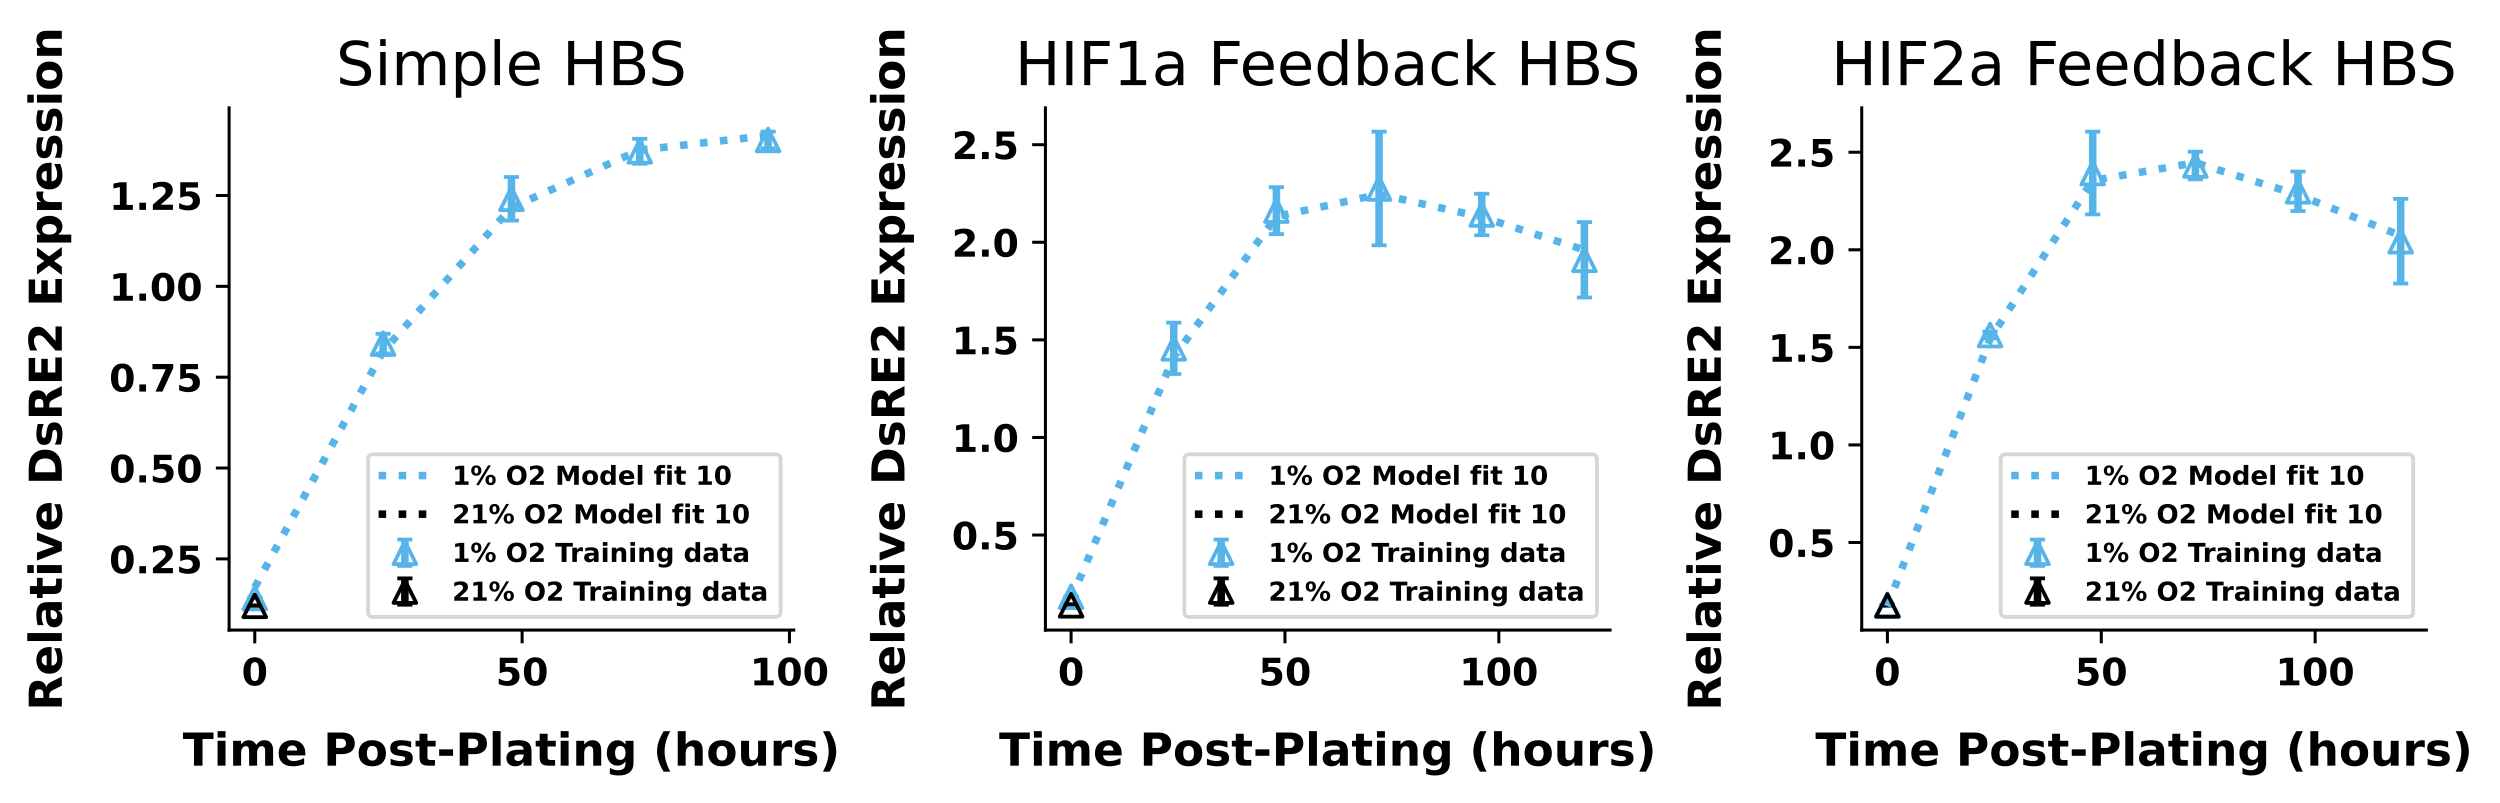 <?xml version="1.0" encoding="utf-8" standalone="no"?>
<!DOCTYPE svg PUBLIC "-//W3C//DTD SVG 1.1//EN"
  "http://www.w3.org/Graphics/SVG/1.1/DTD/svg11.dtd">
<!-- Created with matplotlib (https://matplotlib.org/) -->
<svg height="211.922pt" version="1.1" viewBox="0 0 659.999 211.922" width="659.999pt" xmlns="http://www.w3.org/2000/svg" xmlns:xlink="http://www.w3.org/1999/xlink">
 <defs>
  <style type="text/css">*{stroke-linecap:butt;stroke-linejoin:round;}</style>
 </defs>
 <g id="figure_1">
  <g id="patch_1">
   <path d="M 0 211.922 
L 659.999 211.922 
L 659.999 0 
L 0 0 
z
" style="fill:#ffffff;"/>
  </g>
  <g id="axes_1">
   <g id="patch_2">
    <path d="M 60.486 166.337 
L 209.546 166.337 
L 209.546 28.48 
L 60.486 28.48 
z
" style="fill:#ffffff;"/>
   </g>
   <g id="matplotlib.axis_1">
    <g id="xtick_1">
     <g id="line2d_1">
      <defs>
       <path d="M 0 0 
L 0 3.5 
" id="m848718a81c" style="stroke:#000000;stroke-width:0.8;"/>
      </defs>
      <g>
       <use style="stroke:#000000;stroke-width:0.8;" x="67.261" xlink:href="#m848718a81c" y="166.337"/>
      </g>
     </g>
     <g id="text_1">
      <!-- 0 -->
      <g transform="translate(63.782 180.935)scale(0.1 -0.1)">
       <defs>
        <path d="M 46 36.531 
Q 46 50.203 43.438 55.781 
Q 40.875 61.375 34.812 61.375 
Q 28.766 61.375 26.172 55.781 
Q 23.578 50.203 23.578 36.531 
Q 23.578 22.703 26.172 17.031 
Q 28.766 11.375 34.812 11.375 
Q 40.828 11.375 43.406 17.031 
Q 46 22.703 46 36.531 
z
M 64.797 36.375 
Q 64.797 18.266 56.984 8.422 
Q 49.172 -1.422 34.812 -1.422 
Q 20.406 -1.422 12.594 8.422 
Q 4.781 18.266 4.781 36.375 
Q 4.781 54.547 12.594 64.375 
Q 20.406 74.219 34.812 74.219 
Q 49.172 74.219 56.984 64.375 
Q 64.797 54.547 64.797 36.375 
z
" id="DejaVuSans-Bold-48"/>
       </defs>
       <use xlink:href="#DejaVuSans-Bold-48"/>
      </g>
     </g>
    </g>
    <g id="xtick_2">
     <g id="line2d_2">
      <g>
       <use style="stroke:#000000;stroke-width:0.8;" x="137.839" xlink:href="#m848718a81c" y="166.337"/>
      </g>
     </g>
     <g id="text_2">
      <!-- 50 -->
      <g transform="translate(130.881 180.935)scale(0.1 -0.1)">
       <defs>
        <path d="M 10.594 72.906 
L 57.328 72.906 
L 57.328 59.078 
L 25.594 59.078 
L 25.594 47.797 
Q 27.734 48.391 29.906 48.703 
Q 32.078 49.031 34.422 49.031 
Q 47.75 49.031 55.172 42.359 
Q 62.594 35.688 62.594 23.781 
Q 62.594 11.969 54.516 5.266 
Q 46.438 -1.422 32.078 -1.422 
Q 25.875 -1.422 19.797 -0.219 
Q 13.719 0.984 7.719 3.422 
L 7.719 18.219 
Q 13.672 14.797 19.016 13.078 
Q 24.359 11.375 29.109 11.375 
Q 35.938 11.375 39.859 14.719 
Q 43.797 18.062 43.797 23.781 
Q 43.797 29.547 39.859 32.859 
Q 35.938 36.188 29.109 36.188 
Q 25.047 36.188 20.453 35.125 
Q 15.875 34.078 10.594 31.891 
z
" id="DejaVuSans-Bold-53"/>
       </defs>
       <use xlink:href="#DejaVuSans-Bold-53"/>
       <use x="69.58" xlink:href="#DejaVuSans-Bold-48"/>
      </g>
     </g>
    </g>
    <g id="xtick_3">
     <g id="line2d_3">
      <g>
       <use style="stroke:#000000;stroke-width:0.8;" x="208.417" xlink:href="#m848718a81c" y="166.337"/>
      </g>
     </g>
     <g id="text_3">
      <!-- 100 -->
      <g transform="translate(197.98 180.935)scale(0.1 -0.1)">
       <defs>
        <path d="M 11.719 12.984 
L 28.328 12.984 
L 28.328 60.109 
L 11.281 56.594 
L 11.281 69.391 
L 28.219 72.906 
L 46.094 72.906 
L 46.094 12.984 
L 62.703 12.984 
L 62.703 0 
L 11.719 0 
z
" id="DejaVuSans-Bold-49"/>
       </defs>
       <use xlink:href="#DejaVuSans-Bold-49"/>
       <use x="69.58" xlink:href="#DejaVuSans-Bold-48"/>
       <use x="139.16" xlink:href="#DejaVuSans-Bold-48"/>
      </g>
     </g>
    </g>
    <g id="text_4">
     <!-- Time Post-Plating (hours) -->
     <g transform="translate(48.245 202.133)scale(0.12 -0.12)">
      <defs>
       <path d="M 0.484 72.906 
L 67.672 72.906 
L 67.672 58.688 
L 43.5 58.688 
L 43.5 0 
L 24.703 0 
L 24.703 58.688 
L 0.484 58.688 
z
" id="DejaVuSans-Bold-84"/>
       <path d="M 8.406 54.688 
L 25.875 54.688 
L 25.875 0 
L 8.406 0 
z
M 8.406 75.984 
L 25.875 75.984 
L 25.875 61.719 
L 8.406 61.719 
z
" id="DejaVuSans-Bold-105"/>
       <path d="M 59.078 45.609 
Q 62.406 50.688 66.969 53.344 
Q 71.531 56 77 56 
Q 86.422 56 91.359 50.188 
Q 96.297 44.391 96.297 33.297 
L 96.297 0 
L 78.719 0 
L 78.719 28.516 
Q 78.766 29.156 78.781 29.828 
Q 78.812 30.516 78.812 31.781 
Q 78.812 37.594 77.094 40.203 
Q 75.391 42.828 71.578 42.828 
Q 66.609 42.828 63.891 38.719 
Q 61.188 34.625 61.078 26.859 
L 61.078 0 
L 43.5 0 
L 43.5 28.516 
Q 43.5 37.594 41.938 40.203 
Q 40.375 42.828 36.375 42.828 
Q 31.344 42.828 28.609 38.703 
Q 25.875 34.578 25.875 26.906 
L 25.875 0 
L 8.297 0 
L 8.297 54.688 
L 25.875 54.688 
L 25.875 46.688 
Q 29.109 51.312 33.281 53.656 
Q 37.453 56 42.484 56 
Q 48.141 56 52.484 53.266 
Q 56.844 50.531 59.078 45.609 
z
" id="DejaVuSans-Bold-109"/>
       <path d="M 62.984 27.484 
L 62.984 22.516 
L 22.125 22.516 
Q 22.75 16.359 26.562 13.281 
Q 30.375 10.203 37.203 10.203 
Q 42.719 10.203 48.5 11.844 
Q 54.297 13.484 60.406 16.797 
L 60.406 3.328 
Q 54.203 0.984 48 -0.219 
Q 41.797 -1.422 35.594 -1.422 
Q 20.75 -1.422 12.516 6.125 
Q 4.297 13.672 4.297 27.297 
Q 4.297 40.672 12.375 48.328 
Q 20.453 56 34.625 56 
Q 47.516 56 55.25 48.234 
Q 62.984 40.484 62.984 27.484 
z
M 45.016 33.297 
Q 45.016 38.281 42.109 41.328 
Q 39.203 44.391 34.516 44.391 
Q 29.438 44.391 26.266 41.531 
Q 23.094 38.672 22.312 33.297 
z
" id="DejaVuSans-Bold-101"/>
       <path id="DejaVuSans-Bold-32"/>
       <path d="M 9.188 72.906 
L 40.375 72.906 
Q 54.297 72.906 61.734 66.719 
Q 69.188 60.547 69.188 49.125 
Q 69.188 37.641 61.734 31.469 
Q 54.297 25.297 40.375 25.297 
L 27.984 25.297 
L 27.984 0 
L 9.188 0 
z
M 27.984 59.281 
L 27.984 38.922 
L 38.375 38.922 
Q 43.844 38.922 46.828 41.578 
Q 49.812 44.234 49.812 49.125 
Q 49.812 54 46.828 56.641 
Q 43.844 59.281 38.375 59.281 
z
" id="DejaVuSans-Bold-80"/>
       <path d="M 34.422 43.5 
Q 28.609 43.5 25.562 39.328 
Q 22.516 35.156 22.516 27.297 
Q 22.516 19.438 25.562 15.25 
Q 28.609 11.078 34.422 11.078 
Q 40.141 11.078 43.156 15.25 
Q 46.188 19.438 46.188 27.297 
Q 46.188 35.156 43.156 39.328 
Q 40.141 43.5 34.422 43.5 
z
M 34.422 56 
Q 48.531 56 56.469 48.375 
Q 64.406 40.766 64.406 27.297 
Q 64.406 13.812 56.469 6.188 
Q 48.531 -1.422 34.422 -1.422 
Q 20.266 -1.422 12.281 6.188 
Q 4.297 13.812 4.297 27.297 
Q 4.297 40.766 12.281 48.375 
Q 20.266 56 34.422 56 
z
" id="DejaVuSans-Bold-111"/>
       <path d="M 51.125 52.984 
L 51.125 39.703 
Q 45.516 42.047 40.281 43.219 
Q 35.062 44.391 30.422 44.391 
Q 25.438 44.391 23.016 43.141 
Q 20.609 41.891 20.609 39.312 
Q 20.609 37.203 22.438 36.078 
Q 24.266 34.969 29 34.422 
L 32.078 33.984 
Q 45.516 32.281 50.141 28.375 
Q 54.781 24.469 54.781 16.109 
Q 54.781 7.375 48.328 2.969 
Q 41.891 -1.422 29.109 -1.422 
Q 23.688 -1.422 17.891 -0.562 
Q 12.109 0.297 6 2 
L 6 15.281 
Q 11.234 12.75 16.719 11.469 
Q 22.219 10.203 27.875 10.203 
Q 33.016 10.203 35.594 11.609 
Q 38.188 13.031 38.188 15.828 
Q 38.188 18.172 36.406 19.312 
Q 34.625 20.453 29.297 21.094 
L 26.219 21.484 
Q 14.547 22.953 9.859 26.906 
Q 5.172 30.859 5.172 38.922 
Q 5.172 47.609 11.125 51.797 
Q 17.094 56 29.391 56 
Q 34.234 56 39.547 55.266 
Q 44.875 54.547 51.125 52.984 
z
" id="DejaVuSans-Bold-115"/>
       <path d="M 27.484 70.219 
L 27.484 54.688 
L 45.516 54.688 
L 45.516 42.188 
L 27.484 42.188 
L 27.484 19 
Q 27.484 15.188 29 13.844 
Q 30.516 12.5 35.016 12.5 
L 44 12.5 
L 44 0 
L 29 0 
Q 18.656 0 14.328 4.312 
Q 10.016 8.641 10.016 19 
L 10.016 42.188 
L 1.312 42.188 
L 1.312 54.688 
L 10.016 54.688 
L 10.016 70.219 
z
" id="DejaVuSans-Bold-116"/>
       <path d="M 5.422 35.891 
L 36.078 35.891 
L 36.078 21.688 
L 5.422 21.688 
z
" id="DejaVuSans-Bold-45"/>
       <path d="M 8.406 75.984 
L 25.875 75.984 
L 25.875 0 
L 8.406 0 
z
" id="DejaVuSans-Bold-108"/>
       <path d="M 32.906 24.609 
Q 27.438 24.609 24.672 22.75 
Q 21.922 20.906 21.922 17.281 
Q 21.922 13.969 24.141 12.078 
Q 26.375 10.203 30.328 10.203 
Q 35.25 10.203 38.625 13.734 
Q 42 17.281 42 22.609 
L 42 24.609 
z
M 59.625 31.203 
L 59.625 0 
L 42 0 
L 42 8.109 
Q 38.484 3.125 34.078 0.844 
Q 29.688 -1.422 23.391 -1.422 
Q 14.891 -1.422 9.594 3.531 
Q 4.297 8.5 4.297 16.406 
Q 4.297 26.031 10.906 30.516 
Q 17.531 35.016 31.688 35.016 
L 42 35.016 
L 42 36.375 
Q 42 40.531 38.719 42.453 
Q 35.453 44.391 28.516 44.391 
Q 22.906 44.391 18.062 43.266 
Q 13.234 42.141 9.078 39.891 
L 9.078 53.219 
Q 14.703 54.594 20.359 55.297 
Q 26.031 56 31.688 56 
Q 46.484 56 53.047 50.172 
Q 59.625 44.344 59.625 31.203 
z
" id="DejaVuSans-Bold-97"/>
       <path d="M 63.375 33.297 
L 63.375 0 
L 45.797 0 
L 45.797 5.422 
L 45.797 25.484 
Q 45.797 32.562 45.484 35.25 
Q 45.172 37.938 44.391 39.203 
Q 43.359 40.922 41.594 41.875 
Q 39.844 42.828 37.594 42.828 
Q 32.125 42.828 29 38.594 
Q 25.875 34.375 25.875 26.906 
L 25.875 0 
L 8.406 0 
L 8.406 54.688 
L 25.875 54.688 
L 25.875 46.688 
Q 29.828 51.469 34.266 53.734 
Q 38.719 56 44.094 56 
Q 53.562 56 58.469 50.188 
Q 63.375 44.391 63.375 33.297 
z
" id="DejaVuSans-Bold-110"/>
       <path d="M 45.609 9.281 
Q 42 4.5 37.641 2.25 
Q 33.297 0 27.594 0 
Q 17.578 0 11.031 7.875 
Q 4.5 15.766 4.5 27.984 
Q 4.5 40.234 11.031 48.062 
Q 17.578 55.906 27.594 55.906 
Q 33.297 55.906 37.641 53.656 
Q 42 51.422 45.609 46.578 
L 45.609 54.688 
L 63.188 54.688 
L 63.188 5.516 
Q 63.188 -7.672 54.859 -14.625 
Q 46.531 -21.578 30.719 -21.578 
Q 25.594 -21.578 20.797 -20.797 
Q 16.016 -20.016 11.188 -18.406 
L 11.188 -4.781 
Q 15.766 -7.422 20.156 -8.719 
Q 24.562 -10.016 29 -10.016 
Q 37.594 -10.016 41.594 -6.25 
Q 45.609 -2.484 45.609 5.516 
z
M 34.078 43.312 
Q 28.656 43.312 25.625 39.297 
Q 22.609 35.297 22.609 27.984 
Q 22.609 20.453 25.531 16.578 
Q 28.469 12.703 34.078 12.703 
Q 39.547 12.703 42.578 16.703 
Q 45.609 20.703 45.609 27.984 
Q 45.609 35.297 42.578 39.297 
Q 39.547 43.312 34.078 43.312 
z
" id="DejaVuSans-Bold-103"/>
       <path d="M 37.703 -13.188 
L 23.188 -13.188 
Q 15.719 -1.125 12.156 9.734 
Q 8.594 20.609 8.594 31.297 
Q 8.594 42 12.172 52.953 
Q 15.766 63.922 23.188 75.875 
L 37.703 75.875 
Q 31.453 64.312 28.328 53.25 
Q 25.203 42.188 25.203 31.391 
Q 25.203 20.609 28.297 9.516 
Q 31.391 -1.562 37.703 -13.188 
z
" id="DejaVuSans-Bold-40"/>
       <path d="M 63.375 33.297 
L 63.375 0 
L 45.797 0 
L 45.797 5.422 
L 45.797 25.391 
Q 45.797 32.562 45.484 35.25 
Q 45.172 37.938 44.391 39.203 
Q 43.359 40.922 41.594 41.875 
Q 39.844 42.828 37.594 42.828 
Q 32.125 42.828 29 38.594 
Q 25.875 34.375 25.875 26.906 
L 25.875 0 
L 8.406 0 
L 8.406 75.984 
L 25.875 75.984 
L 25.875 46.688 
Q 29.828 51.469 34.266 53.734 
Q 38.719 56 44.094 56 
Q 53.562 56 58.469 50.188 
Q 63.375 44.391 63.375 33.297 
z
" id="DejaVuSans-Bold-104"/>
       <path d="M 7.812 21.297 
L 7.812 54.688 
L 25.391 54.688 
L 25.391 49.219 
Q 25.391 44.781 25.344 38.062 
Q 25.297 31.344 25.297 29.109 
Q 25.297 22.516 25.641 19.609 
Q 25.984 16.703 26.812 15.375 
Q 27.875 13.672 29.609 12.734 
Q 31.344 11.812 33.594 11.812 
Q 39.062 11.812 42.188 16.016 
Q 45.312 20.219 45.312 27.688 
L 45.312 54.688 
L 62.797 54.688 
L 62.797 0 
L 45.312 0 
L 45.312 7.906 
Q 41.359 3.125 36.938 0.844 
Q 32.516 -1.422 27.203 -1.422 
Q 17.719 -1.422 12.766 4.391 
Q 7.812 10.203 7.812 21.297 
z
" id="DejaVuSans-Bold-117"/>
       <path d="M 49.031 39.797 
Q 46.734 40.875 44.453 41.375 
Q 42.188 41.891 39.891 41.891 
Q 33.156 41.891 29.516 37.562 
Q 25.875 33.25 25.875 25.203 
L 25.875 0 
L 8.406 0 
L 8.406 54.688 
L 25.875 54.688 
L 25.875 45.703 
Q 29.25 51.078 33.609 53.531 
Q 37.984 56 44.094 56 
Q 44.969 56 45.984 55.922 
Q 47.016 55.859 48.969 55.609 
z
" id="DejaVuSans-Bold-114"/>
       <path d="M 8.016 -13.188 
Q 14.266 -1.562 17.391 9.516 
Q 20.516 20.609 20.516 31.391 
Q 20.516 42.188 17.391 53.25 
Q 14.266 64.312 8.016 75.875 
L 22.516 75.875 
Q 29.938 63.922 33.516 52.953 
Q 37.109 42 37.109 31.297 
Q 37.109 20.609 33.547 9.734 
Q 29.984 -1.125 22.516 -13.188 
z
" id="DejaVuSans-Bold-41"/>
      </defs>
      <use xlink:href="#DejaVuSans-Bold-84"/>
      <use x="68.213" xlink:href="#DejaVuSans-Bold-105"/>
      <use x="102.49" xlink:href="#DejaVuSans-Bold-109"/>
      <use x="206.689" xlink:href="#DejaVuSans-Bold-101"/>
      <use x="274.512" xlink:href="#DejaVuSans-Bold-32"/>
      <use x="309.326" xlink:href="#DejaVuSans-Bold-80"/>
      <use x="382.617" xlink:href="#DejaVuSans-Bold-111"/>
      <use x="451.318" xlink:href="#DejaVuSans-Bold-115"/>
      <use x="510.84" xlink:href="#DejaVuSans-Bold-116"/>
      <use x="558.643" xlink:href="#DejaVuSans-Bold-45"/>
      <use x="600.146" xlink:href="#DejaVuSans-Bold-80"/>
      <use x="673.438" xlink:href="#DejaVuSans-Bold-108"/>
      <use x="707.715" xlink:href="#DejaVuSans-Bold-97"/>
      <use x="775.195" xlink:href="#DejaVuSans-Bold-116"/>
      <use x="822.998" xlink:href="#DejaVuSans-Bold-105"/>
      <use x="857.275" xlink:href="#DejaVuSans-Bold-110"/>
      <use x="928.467" xlink:href="#DejaVuSans-Bold-103"/>
      <use x="1000.049" xlink:href="#DejaVuSans-Bold-32"/>
      <use x="1034.863" xlink:href="#DejaVuSans-Bold-40"/>
      <use x="1080.566" xlink:href="#DejaVuSans-Bold-104"/>
      <use x="1151.758" xlink:href="#DejaVuSans-Bold-111"/>
      <use x="1220.459" xlink:href="#DejaVuSans-Bold-117"/>
      <use x="1291.65" xlink:href="#DejaVuSans-Bold-114"/>
      <use x="1340.967" xlink:href="#DejaVuSans-Bold-115"/>
      <use x="1400.488" xlink:href="#DejaVuSans-Bold-41"/>
     </g>
    </g>
   </g>
   <g id="matplotlib.axis_2">
    <g id="ytick_1">
     <g id="line2d_4">
      <defs>
       <path d="M 0 0 
L -3.5 0 
" id="mc2c29fd293" style="stroke:#000000;stroke-width:0.8;"/>
      </defs>
      <g>
       <use style="stroke:#000000;stroke-width:0.8;" x="60.486" xlink:href="#mc2c29fd293" y="147.549"/>
      </g>
     </g>
     <g id="text_5">
      <!-- 0.25 -->
      <g transform="translate(28.814 151.348)scale(0.1 -0.1)">
       <defs>
        <path d="M 10.203 18.891 
L 27.781 18.891 
L 27.781 0 
L 10.203 0 
z
" id="DejaVuSans-Bold-46"/>
        <path d="M 28.812 13.812 
L 60.891 13.812 
L 60.891 0 
L 7.906 0 
L 7.906 13.812 
L 34.516 37.312 
Q 38.094 40.531 39.797 43.609 
Q 41.5 46.688 41.5 50 
Q 41.5 55.125 38.062 58.25 
Q 34.625 61.375 28.906 61.375 
Q 24.516 61.375 19.281 59.5 
Q 14.062 57.625 8.109 53.906 
L 8.109 69.922 
Q 14.453 72.016 20.656 73.109 
Q 26.859 74.219 32.812 74.219 
Q 45.906 74.219 53.156 68.453 
Q 60.406 62.703 60.406 52.391 
Q 60.406 46.438 57.328 41.281 
Q 54.25 36.141 44.391 27.484 
z
" id="DejaVuSans-Bold-50"/>
       </defs>
       <use xlink:href="#DejaVuSans-Bold-48"/>
       <use x="69.58" xlink:href="#DejaVuSans-Bold-46"/>
       <use x="107.568" xlink:href="#DejaVuSans-Bold-50"/>
       <use x="177.148" xlink:href="#DejaVuSans-Bold-53"/>
      </g>
     </g>
    </g>
    <g id="ytick_2">
     <g id="line2d_5">
      <g>
       <use style="stroke:#000000;stroke-width:0.8;" x="60.486" xlink:href="#mc2c29fd293" y="123.564"/>
      </g>
     </g>
     <g id="text_6">
      <!-- 0.50 -->
      <g transform="translate(28.814 127.363)scale(0.1 -0.1)">
       <use xlink:href="#DejaVuSans-Bold-48"/>
       <use x="69.58" xlink:href="#DejaVuSans-Bold-46"/>
       <use x="107.568" xlink:href="#DejaVuSans-Bold-53"/>
       <use x="177.148" xlink:href="#DejaVuSans-Bold-48"/>
      </g>
     </g>
    </g>
    <g id="ytick_3">
     <g id="line2d_6">
      <g>
       <use style="stroke:#000000;stroke-width:0.8;" x="60.486" xlink:href="#mc2c29fd293" y="99.579"/>
      </g>
     </g>
     <g id="text_7">
      <!-- 0.75 -->
      <g transform="translate(28.814 103.378)scale(0.1 -0.1)">
       <defs>
        <path d="M 6.688 72.906 
L 61.625 72.906 
L 61.625 62.312 
L 33.203 0 
L 14.891 0 
L 41.797 59.078 
L 6.688 59.078 
z
" id="DejaVuSans-Bold-55"/>
       </defs>
       <use xlink:href="#DejaVuSans-Bold-48"/>
       <use x="69.58" xlink:href="#DejaVuSans-Bold-46"/>
       <use x="107.568" xlink:href="#DejaVuSans-Bold-55"/>
       <use x="177.148" xlink:href="#DejaVuSans-Bold-53"/>
      </g>
     </g>
    </g>
    <g id="ytick_4">
     <g id="line2d_7">
      <g>
       <use style="stroke:#000000;stroke-width:0.8;" x="60.486" xlink:href="#mc2c29fd293" y="75.594"/>
      </g>
     </g>
     <g id="text_8">
      <!-- 1.00 -->
      <g transform="translate(28.814 79.393)scale(0.1 -0.1)">
       <use xlink:href="#DejaVuSans-Bold-49"/>
       <use x="69.58" xlink:href="#DejaVuSans-Bold-46"/>
       <use x="107.568" xlink:href="#DejaVuSans-Bold-48"/>
       <use x="177.148" xlink:href="#DejaVuSans-Bold-48"/>
      </g>
     </g>
    </g>
    <g id="ytick_5">
     <g id="line2d_8">
      <g>
       <use style="stroke:#000000;stroke-width:0.8;" x="60.486" xlink:href="#mc2c29fd293" y="51.609"/>
      </g>
     </g>
     <g id="text_9">
      <!-- 1.25 -->
      <g transform="translate(28.814 55.408)scale(0.1 -0.1)">
       <use xlink:href="#DejaVuSans-Bold-49"/>
       <use x="69.58" xlink:href="#DejaVuSans-Bold-46"/>
       <use x="107.568" xlink:href="#DejaVuSans-Bold-50"/>
       <use x="177.148" xlink:href="#DejaVuSans-Bold-53"/>
      </g>
     </g>
    </g>
    <g id="text_10">
     <!-- Relative DsRE2 Expression -->
     <g transform="translate(16.318 187.616)rotate(-90)scale(0.12 -0.12)">
      <defs>
       <path d="M 35.891 40.578 
Q 41.797 40.578 44.359 42.766 
Q 46.922 44.969 46.922 50 
Q 46.922 54.984 44.359 57.125 
Q 41.797 59.281 35.891 59.281 
L 27.984 59.281 
L 27.984 40.578 
z
M 27.984 27.594 
L 27.984 0 
L 9.188 0 
L 9.188 72.906 
L 37.891 72.906 
Q 52.297 72.906 59 68.062 
Q 65.719 63.234 65.719 52.781 
Q 65.719 45.562 62.219 40.922 
Q 58.734 36.281 51.703 34.078 
Q 55.562 33.203 58.609 30.094 
Q 61.672 27 64.797 20.703 
L 75 0 
L 54.984 0 
L 46.094 18.109 
Q 43.406 23.578 40.641 25.578 
Q 37.891 27.594 33.297 27.594 
z
" id="DejaVuSans-Bold-82"/>
       <path d="M 1.516 54.688 
L 19 54.688 
L 32.625 16.891 
L 46.188 54.688 
L 63.719 54.688 
L 42.188 0 
L 23 0 
z
" id="DejaVuSans-Bold-118"/>
       <path d="M 27.984 58.688 
L 27.984 14.203 
L 34.719 14.203 
Q 46.234 14.203 52.312 19.922 
Q 58.406 25.641 58.406 36.531 
Q 58.406 47.359 52.344 53.016 
Q 46.297 58.688 34.719 58.688 
z
M 9.188 72.906 
L 29 72.906 
Q 45.609 72.906 53.734 70.531 
Q 61.859 68.172 67.672 62.5 
Q 72.797 57.562 75.281 51.109 
Q 77.781 44.672 77.781 36.531 
Q 77.781 28.266 75.281 21.797 
Q 72.797 15.328 67.672 10.406 
Q 61.812 4.734 53.609 2.359 
Q 45.406 0 29 0 
L 9.188 0 
z
" id="DejaVuSans-Bold-68"/>
       <path d="M 9.188 72.906 
L 59.906 72.906 
L 59.906 58.688 
L 27.984 58.688 
L 27.984 45.125 
L 58.016 45.125 
L 58.016 30.906 
L 27.984 30.906 
L 27.984 14.203 
L 60.984 14.203 
L 60.984 0 
L 9.188 0 
z
" id="DejaVuSans-Bold-69"/>
       <path d="M 22.219 27.984 
L 2.484 54.688 
L 21 54.688 
L 32.172 38.484 
L 43.5 54.688 
L 62.016 54.688 
L 42.281 28.078 
L 62.984 0 
L 44.484 0 
L 32.172 17.281 
L 20.016 0 
L 1.516 0 
z
" id="DejaVuSans-Bold-120"/>
       <path d="M 25.875 7.906 
L 25.875 -20.797 
L 8.406 -20.797 
L 8.406 54.688 
L 25.875 54.688 
L 25.875 46.688 
Q 29.5 51.469 33.891 53.734 
Q 38.281 56 44 56 
Q 54.109 56 60.594 47.969 
Q 67.094 39.938 67.094 27.297 
Q 67.094 14.656 60.594 6.609 
Q 54.109 -1.422 44 -1.422 
Q 38.281 -1.422 33.891 0.844 
Q 29.5 3.125 25.875 7.906 
z
M 37.5 43.312 
Q 31.891 43.312 28.875 39.188 
Q 25.875 35.062 25.875 27.297 
Q 25.875 19.531 28.875 15.406 
Q 31.891 11.281 37.5 11.281 
Q 43.109 11.281 46.062 15.375 
Q 49.031 19.484 49.031 27.297 
Q 49.031 35.109 46.062 39.203 
Q 43.109 43.312 37.5 43.312 
z
" id="DejaVuSans-Bold-112"/>
      </defs>
      <use xlink:href="#DejaVuSans-Bold-82"/>
      <use x="77.002" xlink:href="#DejaVuSans-Bold-101"/>
      <use x="144.824" xlink:href="#DejaVuSans-Bold-108"/>
      <use x="179.102" xlink:href="#DejaVuSans-Bold-97"/>
      <use x="246.582" xlink:href="#DejaVuSans-Bold-116"/>
      <use x="294.385" xlink:href="#DejaVuSans-Bold-105"/>
      <use x="328.662" xlink:href="#DejaVuSans-Bold-118"/>
      <use x="393.848" xlink:href="#DejaVuSans-Bold-101"/>
      <use x="461.67" xlink:href="#DejaVuSans-Bold-32"/>
      <use x="496.484" xlink:href="#DejaVuSans-Bold-68"/>
      <use x="579.492" xlink:href="#DejaVuSans-Bold-115"/>
      <use x="639.014" xlink:href="#DejaVuSans-Bold-82"/>
      <use x="716.016" xlink:href="#DejaVuSans-Bold-69"/>
      <use x="784.326" xlink:href="#DejaVuSans-Bold-50"/>
      <use x="853.906" xlink:href="#DejaVuSans-Bold-32"/>
      <use x="888.721" xlink:href="#DejaVuSans-Bold-69"/>
      <use x="957.031" xlink:href="#DejaVuSans-Bold-120"/>
      <use x="1021.533" xlink:href="#DejaVuSans-Bold-112"/>
      <use x="1093.115" xlink:href="#DejaVuSans-Bold-114"/>
      <use x="1142.432" xlink:href="#DejaVuSans-Bold-101"/>
      <use x="1210.254" xlink:href="#DejaVuSans-Bold-115"/>
      <use x="1269.775" xlink:href="#DejaVuSans-Bold-115"/>
      <use x="1329.297" xlink:href="#DejaVuSans-Bold-105"/>
      <use x="1363.574" xlink:href="#DejaVuSans-Bold-111"/>
      <use x="1432.275" xlink:href="#DejaVuSans-Bold-110"/>
     </g>
    </g>
   </g>
   <g id="LineCollection_1">
    <path clip-path="url(#p050c217c08)" d="M 67.261 158.023 
L 67.261 157.76 
" style="fill:none;stroke:#56b4e9;stroke-width:2;"/>
    <path clip-path="url(#p050c217c08)" d="M 101.138 93.299 
L 101.138 88.137 
" style="fill:none;stroke:#56b4e9;stroke-width:2;"/>
    <path clip-path="url(#p050c217c08)" d="M 135.016 58.232 
L 135.016 46.728 
" style="fill:none;stroke:#56b4e9;stroke-width:2;"/>
    <path clip-path="url(#p050c217c08)" d="M 168.893 43.235 
L 168.893 36.634 
" style="fill:none;stroke:#56b4e9;stroke-width:2;"/>
    <path clip-path="url(#p050c217c08)" d="M 202.771 39.146 
L 202.771 34.746 
" style="fill:none;stroke:#56b4e9;stroke-width:2;"/>
   </g>
   <g id="LineCollection_2">
    <path clip-path="url(#p050c217c08)" d="M 67.261 160.07 
L 67.261 159.806 
" style="fill:none;stroke:#000000;stroke-width:2;"/>
   </g>
   <g id="line2d_9">
    <defs>
     <path d="M 2 0 
L -2 -0 
" id="m75641d00a7" style="stroke:#56b4e9;"/>
    </defs>
    <g clip-path="url(#p050c217c08)">
     <use style="fill:#56b4e9;stroke:#56b4e9;" x="67.261" xlink:href="#m75641d00a7" y="158.023"/>
     <use style="fill:#56b4e9;stroke:#56b4e9;" x="101.138" xlink:href="#m75641d00a7" y="93.299"/>
     <use style="fill:#56b4e9;stroke:#56b4e9;" x="135.016" xlink:href="#m75641d00a7" y="58.232"/>
     <use style="fill:#56b4e9;stroke:#56b4e9;" x="168.893" xlink:href="#m75641d00a7" y="43.235"/>
     <use style="fill:#56b4e9;stroke:#56b4e9;" x="202.771" xlink:href="#m75641d00a7" y="39.146"/>
    </g>
   </g>
   <g id="line2d_10">
    <g clip-path="url(#p050c217c08)">
     <use style="fill:#56b4e9;stroke:#56b4e9;" x="67.261" xlink:href="#m75641d00a7" y="157.76"/>
     <use style="fill:#56b4e9;stroke:#56b4e9;" x="101.138" xlink:href="#m75641d00a7" y="88.137"/>
     <use style="fill:#56b4e9;stroke:#56b4e9;" x="135.016" xlink:href="#m75641d00a7" y="46.728"/>
     <use style="fill:#56b4e9;stroke:#56b4e9;" x="168.893" xlink:href="#m75641d00a7" y="36.634"/>
     <use style="fill:#56b4e9;stroke:#56b4e9;" x="202.771" xlink:href="#m75641d00a7" y="34.746"/>
    </g>
   </g>
   <g id="line2d_11">
    <defs>
     <path d="M 2 0 
L -2 -0 
" id="m4cd13bb836" style="stroke:#000000;"/>
    </defs>
    <g clip-path="url(#p050c217c08)">
     <use style="stroke:#000000;" x="67.261" xlink:href="#m4cd13bb836" y="160.07"/>
    </g>
   </g>
   <g id="line2d_12">
    <g clip-path="url(#p050c217c08)">
     <use style="stroke:#000000;" x="67.261" xlink:href="#m4cd13bb836" y="159.806"/>
    </g>
   </g>
   <g id="line2d_13">
    <path clip-path="url(#p050c217c08)" d="M 67.261 155.036 
L 101.138 92.737 
L 135.016 54.803 
L 168.893 39.607 
L 202.771 35.788 
" style="fill:none;stroke:#56b4e9;stroke-dasharray:2,3.3;stroke-dashoffset:0;stroke-width:2;"/>
   </g>
   <g id="line2d_14">
    <path clip-path="url(#p050c217c08)" d="M 67.261 155.119 
" style="fill:none;stroke:#000000;stroke-dasharray:2,3.3;stroke-dashoffset:0;stroke-width:2;"/>
   </g>
   <g id="line2d_15">
    <defs>
     <path d="M 0 -3 
L -3 3 
L 3 3 
z
" id="m258b3ac490" style="stroke:#56b4e9;stroke-linejoin:miter;"/>
    </defs>
    <g clip-path="url(#p050c217c08)">
     <use style="fill-opacity:0;stroke:#56b4e9;stroke-linejoin:miter;" x="67.261" xlink:href="#m258b3ac490" y="157.892"/>
     <use style="fill-opacity:0;stroke:#56b4e9;stroke-linejoin:miter;" x="101.138" xlink:href="#m258b3ac490" y="90.718"/>
     <use style="fill-opacity:0;stroke:#56b4e9;stroke-linejoin:miter;" x="135.016" xlink:href="#m258b3ac490" y="52.48"/>
     <use style="fill-opacity:0;stroke:#56b4e9;stroke-linejoin:miter;" x="168.893" xlink:href="#m258b3ac490" y="39.934"/>
     <use style="fill-opacity:0;stroke:#56b4e9;stroke-linejoin:miter;" x="202.771" xlink:href="#m258b3ac490" y="36.946"/>
    </g>
   </g>
   <g id="line2d_16">
    <defs>
     <path d="M 0 -3 
L -3 3 
L 3 3 
z
" id="m1626514eac" style="stroke:#000000;stroke-linejoin:miter;"/>
    </defs>
    <g clip-path="url(#p050c217c08)">
     <use style="fill-opacity:0;stroke:#000000;stroke-linejoin:miter;" x="67.261" xlink:href="#m1626514eac" y="159.938"/>
    </g>
   </g>
   <g id="patch_3">
    <path d="M 60.486 166.337 
L 60.486 28.48 
" style="fill:none;stroke:#000000;stroke-linecap:square;stroke-linejoin:miter;stroke-width:0.8;"/>
   </g>
   <g id="patch_4">
    <path d="M 60.486 166.337 
L 209.546 166.337 
" style="fill:none;stroke:#000000;stroke-linecap:square;stroke-linejoin:miter;stroke-width:0.8;"/>
   </g>
   <g id="text_11">
    <!-- Simple HBS -->
    <g transform="translate(88.712 22.48)scale(0.16 -0.16)">
     <defs>
      <path d="M 53.516 70.516 
L 53.516 60.891 
Q 47.906 63.578 42.922 64.891 
Q 37.938 66.219 33.297 66.219 
Q 25.25 66.219 20.875 63.094 
Q 16.5 59.969 16.5 54.203 
Q 16.5 49.359 19.406 46.891 
Q 22.312 44.438 30.422 42.922 
L 36.375 41.703 
Q 47.406 39.594 52.656 34.297 
Q 57.906 29 57.906 20.125 
Q 57.906 9.516 50.797 4.047 
Q 43.703 -1.422 29.984 -1.422 
Q 24.812 -1.422 18.969 -0.25 
Q 13.141 0.922 6.891 3.219 
L 6.891 13.375 
Q 12.891 10.016 18.656 8.297 
Q 24.422 6.594 29.984 6.594 
Q 38.422 6.594 43.016 9.906 
Q 47.609 13.234 47.609 19.391 
Q 47.609 24.75 44.312 27.781 
Q 41.016 30.812 33.5 32.328 
L 27.484 33.5 
Q 16.453 35.688 11.516 40.375 
Q 6.594 45.062 6.594 53.422 
Q 6.594 63.094 13.406 68.656 
Q 20.219 74.219 32.172 74.219 
Q 37.312 74.219 42.625 73.281 
Q 47.953 72.359 53.516 70.516 
z
" id="DejaVuSans-83"/>
      <path d="M 9.422 54.688 
L 18.406 54.688 
L 18.406 0 
L 9.422 0 
z
M 9.422 75.984 
L 18.406 75.984 
L 18.406 64.594 
L 9.422 64.594 
z
" id="DejaVuSans-105"/>
      <path d="M 52 44.188 
Q 55.375 50.25 60.062 53.125 
Q 64.75 56 71.094 56 
Q 79.641 56 84.281 50.016 
Q 88.922 44.047 88.922 33.016 
L 88.922 0 
L 79.891 0 
L 79.891 32.719 
Q 79.891 40.578 77.094 44.375 
Q 74.312 48.188 68.609 48.188 
Q 61.625 48.188 57.562 43.547 
Q 53.516 38.922 53.516 30.906 
L 53.516 0 
L 44.484 0 
L 44.484 32.719 
Q 44.484 40.625 41.703 44.406 
Q 38.922 48.188 33.109 48.188 
Q 26.219 48.188 22.156 43.531 
Q 18.109 38.875 18.109 30.906 
L 18.109 0 
L 9.078 0 
L 9.078 54.688 
L 18.109 54.688 
L 18.109 46.188 
Q 21.188 51.219 25.484 53.609 
Q 29.781 56 35.688 56 
Q 41.656 56 45.828 52.969 
Q 50 49.953 52 44.188 
z
" id="DejaVuSans-109"/>
      <path d="M 18.109 8.203 
L 18.109 -20.797 
L 9.078 -20.797 
L 9.078 54.688 
L 18.109 54.688 
L 18.109 46.391 
Q 20.953 51.266 25.266 53.625 
Q 29.594 56 35.594 56 
Q 45.562 56 51.781 48.094 
Q 58.016 40.188 58.016 27.297 
Q 58.016 14.406 51.781 6.484 
Q 45.562 -1.422 35.594 -1.422 
Q 29.594 -1.422 25.266 0.953 
Q 20.953 3.328 18.109 8.203 
z
M 48.688 27.297 
Q 48.688 37.203 44.609 42.844 
Q 40.531 48.484 33.406 48.484 
Q 26.266 48.484 22.188 42.844 
Q 18.109 37.203 18.109 27.297 
Q 18.109 17.391 22.188 11.75 
Q 26.266 6.109 33.406 6.109 
Q 40.531 6.109 44.609 11.75 
Q 48.688 17.391 48.688 27.297 
z
" id="DejaVuSans-112"/>
      <path d="M 9.422 75.984 
L 18.406 75.984 
L 18.406 0 
L 9.422 0 
z
" id="DejaVuSans-108"/>
      <path d="M 56.203 29.594 
L 56.203 25.203 
L 14.891 25.203 
Q 15.484 15.922 20.484 11.062 
Q 25.484 6.203 34.422 6.203 
Q 39.594 6.203 44.453 7.469 
Q 49.312 8.734 54.109 11.281 
L 54.109 2.781 
Q 49.266 0.734 44.188 -0.344 
Q 39.109 -1.422 33.891 -1.422 
Q 20.797 -1.422 13.156 6.188 
Q 5.516 13.812 5.516 26.812 
Q 5.516 40.234 12.766 48.109 
Q 20.016 56 32.328 56 
Q 43.359 56 49.781 48.891 
Q 56.203 41.797 56.203 29.594 
z
M 47.219 32.234 
Q 47.125 39.594 43.094 43.984 
Q 39.062 48.391 32.422 48.391 
Q 24.906 48.391 20.391 44.141 
Q 15.875 39.891 15.188 32.172 
z
" id="DejaVuSans-101"/>
      <path id="DejaVuSans-32"/>
      <path d="M 9.812 72.906 
L 19.672 72.906 
L 19.672 43.016 
L 55.516 43.016 
L 55.516 72.906 
L 65.375 72.906 
L 65.375 0 
L 55.516 0 
L 55.516 34.719 
L 19.672 34.719 
L 19.672 0 
L 9.812 0 
z
" id="DejaVuSans-72"/>
      <path d="M 19.672 34.812 
L 19.672 8.109 
L 35.5 8.109 
Q 43.453 8.109 47.281 11.406 
Q 51.125 14.703 51.125 21.484 
Q 51.125 28.328 47.281 31.562 
Q 43.453 34.812 35.5 34.812 
z
M 19.672 64.797 
L 19.672 42.828 
L 34.281 42.828 
Q 41.5 42.828 45.031 45.531 
Q 48.578 48.25 48.578 53.812 
Q 48.578 59.328 45.031 62.062 
Q 41.5 64.797 34.281 64.797 
z
M 9.812 72.906 
L 35.016 72.906 
Q 46.297 72.906 52.391 68.219 
Q 58.5 63.531 58.5 54.891 
Q 58.5 48.188 55.375 44.234 
Q 52.25 40.281 46.188 39.312 
Q 53.469 37.75 57.5 32.781 
Q 61.531 27.828 61.531 20.406 
Q 61.531 10.641 54.891 5.312 
Q 48.25 0 35.984 0 
L 9.812 0 
z
" id="DejaVuSans-66"/>
     </defs>
     <use xlink:href="#DejaVuSans-83"/>
     <use x="63.477" xlink:href="#DejaVuSans-105"/>
     <use x="91.26" xlink:href="#DejaVuSans-109"/>
     <use x="188.672" xlink:href="#DejaVuSans-112"/>
     <use x="252.148" xlink:href="#DejaVuSans-108"/>
     <use x="279.932" xlink:href="#DejaVuSans-101"/>
     <use x="341.455" xlink:href="#DejaVuSans-32"/>
     <use x="373.242" xlink:href="#DejaVuSans-72"/>
     <use x="448.438" xlink:href="#DejaVuSans-66"/>
     <use x="515.291" xlink:href="#DejaVuSans-83"/>
    </g>
   </g>
   <g id="legend_1">
    <g id="patch_5">
     <path d="M 98.557 162.867 
L 204.688 162.867 
Q 206.076 162.867 206.076 161.479 
L 206.076 121.318 
Q 206.076 119.93 204.688 119.93 
L 98.557 119.93 
Q 97.169 119.93 97.169 121.318 
L 97.169 161.479 
Q 97.169 162.867 98.557 162.867 
z
" style="fill:#ffffff;opacity:0.8;stroke:#cccccc;stroke-linejoin:miter;"/>
    </g>
    <g id="line2d_17">
     <path d="M 99.945 125.55 
L 113.825 125.55 
" style="fill:none;stroke:#56b4e9;stroke-dasharray:2,3.3;stroke-dashoffset:0;stroke-width:2;"/>
    </g>
    <g id="line2d_18"/>
    <g id="text_12">
     <!-- 1% O2 Model fit 10 -->
     <g transform="translate(119.377 127.979)scale(0.069 -0.069)">
      <defs>
       <path d="M 77.484 30.078 
Q 74.031 30.078 72.125 27.078 
Q 70.219 24.078 70.219 18.5 
Q 70.219 12.891 72.094 9.891 
Q 73.969 6.891 77.484 6.891 
Q 81 6.891 82.859 9.891 
Q 84.719 12.891 84.719 18.5 
Q 84.719 24.078 82.828 27.078 
Q 80.953 30.078 77.484 30.078 
z
M 77.484 38.281 
Q 86.578 38.281 91.797 33 
Q 97.016 27.734 97.016 18.5 
Q 97.016 9.281 91.797 3.922 
Q 86.578 -1.422 77.484 -1.422 
Q 68.406 -1.422 63.156 3.922 
Q 57.906 9.281 57.906 18.5 
Q 57.906 27.688 63.156 32.984 
Q 68.406 38.281 77.484 38.281 
z
M 32.719 -1.422 
L 21.922 -1.422 
L 67.484 74.219 
L 78.328 74.219 
z
M 22.703 74.219 
Q 31.781 74.219 36.984 68.922 
Q 42.188 63.625 42.188 54.391 
Q 42.188 45.172 36.984 39.844 
Q 31.781 34.516 22.703 34.516 
Q 13.625 34.516 8.422 39.844 
Q 3.219 45.172 3.219 54.391 
Q 3.219 63.625 8.422 68.922 
Q 13.625 74.219 22.703 74.219 
z
M 22.703 66.016 
Q 19.188 66.016 17.281 62.984 
Q 15.375 59.969 15.375 54.391 
Q 15.375 48.781 17.281 45.719 
Q 19.188 42.672 22.703 42.672 
Q 26.219 42.672 28.094 45.719 
Q 29.984 48.781 29.984 54.391 
Q 29.984 59.969 28.078 62.984 
Q 26.172 66.016 22.703 66.016 
z
" id="DejaVuSans-Bold-37"/>
       <path d="M 42.484 60.594 
Q 33.891 60.594 29.156 54.25 
Q 24.422 47.906 24.422 36.375 
Q 24.422 24.906 29.156 18.547 
Q 33.891 12.203 42.484 12.203 
Q 51.125 12.203 55.859 18.547 
Q 60.594 24.906 60.594 36.375 
Q 60.594 47.906 55.859 54.25 
Q 51.125 60.594 42.484 60.594 
z
M 42.484 74.219 
Q 60.062 74.219 70.016 64.156 
Q 79.984 54.109 79.984 36.375 
Q 79.984 18.703 70.016 8.641 
Q 60.062 -1.422 42.484 -1.422 
Q 24.953 -1.422 14.969 8.641 
Q 4.984 18.703 4.984 36.375 
Q 4.984 54.109 14.969 64.156 
Q 24.953 74.219 42.484 74.219 
z
" id="DejaVuSans-Bold-79"/>
       <path d="M 9.188 72.906 
L 33.109 72.906 
L 49.703 33.891 
L 66.406 72.906 
L 90.281 72.906 
L 90.281 0 
L 72.516 0 
L 72.516 53.328 
L 55.719 14.016 
L 43.797 14.016 
L 27 53.328 
L 27 0 
L 9.188 0 
z
" id="DejaVuSans-Bold-77"/>
       <path d="M 45.609 46.688 
L 45.609 75.984 
L 63.188 75.984 
L 63.188 0 
L 45.609 0 
L 45.609 7.906 
Q 42 3.078 37.641 0.828 
Q 33.297 -1.422 27.594 -1.422 
Q 17.484 -1.422 10.984 6.609 
Q 4.5 14.656 4.5 27.297 
Q 4.5 39.938 10.984 47.969 
Q 17.484 56 27.594 56 
Q 33.25 56 37.625 53.734 
Q 42 51.469 45.609 46.688 
z
M 34.078 11.281 
Q 39.703 11.281 42.656 15.375 
Q 45.609 19.484 45.609 27.297 
Q 45.609 35.109 42.656 39.203 
Q 39.703 43.312 34.078 43.312 
Q 28.516 43.312 25.562 39.203 
Q 22.609 35.109 22.609 27.297 
Q 22.609 19.484 25.562 15.375 
Q 28.516 11.281 34.078 11.281 
z
" id="DejaVuSans-Bold-100"/>
       <path d="M 44.391 75.984 
L 44.391 64.5 
L 34.719 64.5 
Q 31 64.5 29.531 63.156 
Q 28.078 61.812 28.078 58.5 
L 28.078 54.688 
L 43.016 54.688 
L 43.016 42.188 
L 28.078 42.188 
L 28.078 0 
L 10.594 0 
L 10.594 42.188 
L 1.906 42.188 
L 1.906 54.688 
L 10.594 54.688 
L 10.594 58.5 
Q 10.594 67.438 15.578 71.703 
Q 20.562 75.984 31 75.984 
z
" id="DejaVuSans-Bold-102"/>
      </defs>
      <use xlink:href="#DejaVuSans-Bold-49"/>
      <use x="69.58" xlink:href="#DejaVuSans-Bold-37"/>
      <use x="169.775" xlink:href="#DejaVuSans-Bold-32"/>
      <use x="204.59" xlink:href="#DejaVuSans-Bold-79"/>
      <use x="289.6" xlink:href="#DejaVuSans-Bold-50"/>
      <use x="359.18" xlink:href="#DejaVuSans-Bold-32"/>
      <use x="393.994" xlink:href="#DejaVuSans-Bold-77"/>
      <use x="493.506" xlink:href="#DejaVuSans-Bold-111"/>
      <use x="562.207" xlink:href="#DejaVuSans-Bold-100"/>
      <use x="633.789" xlink:href="#DejaVuSans-Bold-101"/>
      <use x="701.611" xlink:href="#DejaVuSans-Bold-108"/>
      <use x="735.889" xlink:href="#DejaVuSans-Bold-32"/>
      <use x="770.703" xlink:href="#DejaVuSans-Bold-102"/>
      <use x="814.209" xlink:href="#DejaVuSans-Bold-105"/>
      <use x="848.486" xlink:href="#DejaVuSans-Bold-116"/>
      <use x="896.289" xlink:href="#DejaVuSans-Bold-32"/>
      <use x="931.104" xlink:href="#DejaVuSans-Bold-49"/>
      <use x="1000.684" xlink:href="#DejaVuSans-Bold-48"/>
     </g>
    </g>
    <g id="line2d_19">
     <path d="M 99.945 135.737 
L 113.825 135.737 
" style="fill:none;stroke:#000000;stroke-dasharray:2,3.3;stroke-dashoffset:0;stroke-width:2;"/>
    </g>
    <g id="line2d_20"/>
    <g id="text_13">
     <!-- 21% O2 Model fit 10 -->
     <g transform="translate(119.377 138.166)scale(0.069 -0.069)">
      <use xlink:href="#DejaVuSans-Bold-50"/>
      <use x="69.58" xlink:href="#DejaVuSans-Bold-49"/>
      <use x="139.16" xlink:href="#DejaVuSans-Bold-37"/>
      <use x="239.355" xlink:href="#DejaVuSans-Bold-32"/>
      <use x="274.17" xlink:href="#DejaVuSans-Bold-79"/>
      <use x="359.18" xlink:href="#DejaVuSans-Bold-50"/>
      <use x="428.76" xlink:href="#DejaVuSans-Bold-32"/>
      <use x="463.574" xlink:href="#DejaVuSans-Bold-77"/>
      <use x="563.086" xlink:href="#DejaVuSans-Bold-111"/>
      <use x="631.787" xlink:href="#DejaVuSans-Bold-100"/>
      <use x="703.369" xlink:href="#DejaVuSans-Bold-101"/>
      <use x="771.191" xlink:href="#DejaVuSans-Bold-108"/>
      <use x="805.469" xlink:href="#DejaVuSans-Bold-32"/>
      <use x="840.283" xlink:href="#DejaVuSans-Bold-102"/>
      <use x="883.789" xlink:href="#DejaVuSans-Bold-105"/>
      <use x="918.066" xlink:href="#DejaVuSans-Bold-116"/>
      <use x="965.869" xlink:href="#DejaVuSans-Bold-32"/>
      <use x="1000.684" xlink:href="#DejaVuSans-Bold-49"/>
      <use x="1070.264" xlink:href="#DejaVuSans-Bold-48"/>
     </g>
    </g>
    <g id="LineCollection_3">
     <path d="M 106.885 149.393 
L 106.885 142.453 
" style="fill:none;stroke:#56b4e9;stroke-width:2;"/>
    </g>
    <g id="line2d_21">
     <g>
      <use style="fill:#56b4e9;stroke:#56b4e9;" x="106.885" xlink:href="#m75641d00a7" y="149.393"/>
     </g>
    </g>
    <g id="line2d_22">
     <g>
      <use style="fill:#56b4e9;stroke:#56b4e9;" x="106.885" xlink:href="#m75641d00a7" y="142.453"/>
     </g>
    </g>
    <g id="line2d_23"/>
    <g id="line2d_24">
     <g>
      <use style="fill-opacity:0;stroke:#56b4e9;stroke-linejoin:miter;" x="106.885" xlink:href="#m258b3ac490" y="145.923"/>
     </g>
    </g>
    <g id="text_14">
     <!-- 1% O2 Training data -->
     <g transform="translate(119.377 148.352)scale(0.069 -0.069)">
      <use xlink:href="#DejaVuSans-Bold-49"/>
      <use x="69.58" xlink:href="#DejaVuSans-Bold-37"/>
      <use x="169.775" xlink:href="#DejaVuSans-Bold-32"/>
      <use x="204.59" xlink:href="#DejaVuSans-Bold-79"/>
      <use x="289.6" xlink:href="#DejaVuSans-Bold-50"/>
      <use x="359.18" xlink:href="#DejaVuSans-Bold-32"/>
      <use x="393.994" xlink:href="#DejaVuSans-Bold-84"/>
      <use x="451.207" xlink:href="#DejaVuSans-Bold-114"/>
      <use x="500.523" xlink:href="#DejaVuSans-Bold-97"/>
      <use x="568.004" xlink:href="#DejaVuSans-Bold-105"/>
      <use x="602.281" xlink:href="#DejaVuSans-Bold-110"/>
      <use x="673.473" xlink:href="#DejaVuSans-Bold-105"/>
      <use x="707.75" xlink:href="#DejaVuSans-Bold-110"/>
      <use x="778.941" xlink:href="#DejaVuSans-Bold-103"/>
      <use x="850.523" xlink:href="#DejaVuSans-Bold-32"/>
      <use x="885.338" xlink:href="#DejaVuSans-Bold-100"/>
      <use x="956.92" xlink:href="#DejaVuSans-Bold-97"/>
      <use x="1024.4" xlink:href="#DejaVuSans-Bold-116"/>
      <use x="1072.203" xlink:href="#DejaVuSans-Bold-97"/>
     </g>
    </g>
    <g id="LineCollection_4">
     <path d="M 106.885 159.634 
L 106.885 152.694 
" style="fill:none;stroke:#000000;stroke-width:2;"/>
    </g>
    <g id="line2d_25">
     <g>
      <use style="stroke:#000000;" x="106.885" xlink:href="#m4cd13bb836" y="159.634"/>
     </g>
    </g>
    <g id="line2d_26">
     <g>
      <use style="stroke:#000000;" x="106.885" xlink:href="#m4cd13bb836" y="152.694"/>
     </g>
    </g>
    <g id="line2d_27"/>
    <g id="line2d_28">
     <g>
      <use style="fill-opacity:0;stroke:#000000;stroke-linejoin:miter;" x="106.885" xlink:href="#m1626514eac" y="156.164"/>
     </g>
    </g>
    <g id="text_15">
     <!-- 21% O2 Training data -->
     <g transform="translate(119.377 158.593)scale(0.069 -0.069)">
      <use xlink:href="#DejaVuSans-Bold-50"/>
      <use x="69.58" xlink:href="#DejaVuSans-Bold-49"/>
      <use x="139.16" xlink:href="#DejaVuSans-Bold-37"/>
      <use x="239.355" xlink:href="#DejaVuSans-Bold-32"/>
      <use x="274.17" xlink:href="#DejaVuSans-Bold-79"/>
      <use x="359.18" xlink:href="#DejaVuSans-Bold-50"/>
      <use x="428.76" xlink:href="#DejaVuSans-Bold-32"/>
      <use x="463.574" xlink:href="#DejaVuSans-Bold-84"/>
      <use x="520.787" xlink:href="#DejaVuSans-Bold-114"/>
      <use x="570.104" xlink:href="#DejaVuSans-Bold-97"/>
      <use x="637.584" xlink:href="#DejaVuSans-Bold-105"/>
      <use x="671.861" xlink:href="#DejaVuSans-Bold-110"/>
      <use x="743.053" xlink:href="#DejaVuSans-Bold-105"/>
      <use x="777.33" xlink:href="#DejaVuSans-Bold-110"/>
      <use x="848.521" xlink:href="#DejaVuSans-Bold-103"/>
      <use x="920.104" xlink:href="#DejaVuSans-Bold-32"/>
      <use x="954.918" xlink:href="#DejaVuSans-Bold-100"/>
      <use x="1026.5" xlink:href="#DejaVuSans-Bold-97"/>
      <use x="1093.98" xlink:href="#DejaVuSans-Bold-116"/>
      <use x="1141.783" xlink:href="#DejaVuSans-Bold-97"/>
     </g>
    </g>
   </g>
  </g>
  <g id="axes_2">
   <g id="patch_6">
    <path d="M 275.992 166.337 
L 425.052 166.337 
L 425.052 28.48 
L 275.992 28.48 
z
" style="fill:#ffffff;"/>
   </g>
   <g id="matplotlib.axis_3">
    <g id="xtick_4">
     <g id="line2d_29">
      <g>
       <use style="stroke:#000000;stroke-width:0.8;" x="282.767" xlink:href="#m848718a81c" y="166.337"/>
      </g>
     </g>
     <g id="text_16">
      <!-- 0 -->
      <g transform="translate(279.288 180.935)scale(0.1 -0.1)">
       <use xlink:href="#DejaVuSans-Bold-48"/>
      </g>
     </g>
    </g>
    <g id="xtick_5">
     <g id="line2d_30">
      <g>
       <use style="stroke:#000000;stroke-width:0.8;" x="339.229" xlink:href="#m848718a81c" y="166.337"/>
      </g>
     </g>
     <g id="text_17">
      <!-- 50 -->
      <g transform="translate(332.271 180.935)scale(0.1 -0.1)">
       <use xlink:href="#DejaVuSans-Bold-53"/>
       <use x="69.58" xlink:href="#DejaVuSans-Bold-48"/>
      </g>
     </g>
    </g>
    <g id="xtick_6">
     <g id="line2d_31">
      <g>
       <use style="stroke:#000000;stroke-width:0.8;" x="395.692" xlink:href="#m848718a81c" y="166.337"/>
      </g>
     </g>
     <g id="text_18">
      <!-- 100 -->
      <g transform="translate(385.255 180.935)scale(0.1 -0.1)">
       <use xlink:href="#DejaVuSans-Bold-49"/>
       <use x="69.58" xlink:href="#DejaVuSans-Bold-48"/>
       <use x="139.16" xlink:href="#DejaVuSans-Bold-48"/>
      </g>
     </g>
    </g>
    <g id="text_19">
     <!-- Time Post-Plating (hours) -->
     <g transform="translate(263.75 202.133)scale(0.12 -0.12)">
      <use xlink:href="#DejaVuSans-Bold-84"/>
      <use x="68.213" xlink:href="#DejaVuSans-Bold-105"/>
      <use x="102.49" xlink:href="#DejaVuSans-Bold-109"/>
      <use x="206.689" xlink:href="#DejaVuSans-Bold-101"/>
      <use x="274.512" xlink:href="#DejaVuSans-Bold-32"/>
      <use x="309.326" xlink:href="#DejaVuSans-Bold-80"/>
      <use x="382.617" xlink:href="#DejaVuSans-Bold-111"/>
      <use x="451.318" xlink:href="#DejaVuSans-Bold-115"/>
      <use x="510.84" xlink:href="#DejaVuSans-Bold-116"/>
      <use x="558.643" xlink:href="#DejaVuSans-Bold-45"/>
      <use x="600.146" xlink:href="#DejaVuSans-Bold-80"/>
      <use x="673.438" xlink:href="#DejaVuSans-Bold-108"/>
      <use x="707.715" xlink:href="#DejaVuSans-Bold-97"/>
      <use x="775.195" xlink:href="#DejaVuSans-Bold-116"/>
      <use x="822.998" xlink:href="#DejaVuSans-Bold-105"/>
      <use x="857.275" xlink:href="#DejaVuSans-Bold-110"/>
      <use x="928.467" xlink:href="#DejaVuSans-Bold-103"/>
      <use x="1000.049" xlink:href="#DejaVuSans-Bold-32"/>
      <use x="1034.863" xlink:href="#DejaVuSans-Bold-40"/>
      <use x="1080.566" xlink:href="#DejaVuSans-Bold-104"/>
      <use x="1151.758" xlink:href="#DejaVuSans-Bold-111"/>
      <use x="1220.459" xlink:href="#DejaVuSans-Bold-117"/>
      <use x="1291.65" xlink:href="#DejaVuSans-Bold-114"/>
      <use x="1340.967" xlink:href="#DejaVuSans-Bold-115"/>
      <use x="1400.488" xlink:href="#DejaVuSans-Bold-41"/>
     </g>
    </g>
   </g>
   <g id="matplotlib.axis_4">
    <g id="ytick_6">
     <g id="line2d_32">
      <g>
       <use style="stroke:#000000;stroke-width:0.8;" x="275.992" xlink:href="#mc2c29fd293" y="141.253"/>
      </g>
     </g>
     <g id="text_20">
      <!-- 0.5 -->
      <g transform="translate(251.277 145.052)scale(0.1 -0.1)">
       <use xlink:href="#DejaVuSans-Bold-48"/>
       <use x="69.58" xlink:href="#DejaVuSans-Bold-46"/>
       <use x="107.568" xlink:href="#DejaVuSans-Bold-53"/>
      </g>
     </g>
    </g>
    <g id="ytick_7">
     <g id="line2d_33">
      <g>
       <use style="stroke:#000000;stroke-width:0.8;" x="275.992" xlink:href="#mc2c29fd293" y="115.489"/>
      </g>
     </g>
     <g id="text_21">
      <!-- 1.0 -->
      <g transform="translate(251.277 119.288)scale(0.1 -0.1)">
       <use xlink:href="#DejaVuSans-Bold-49"/>
       <use x="69.58" xlink:href="#DejaVuSans-Bold-46"/>
       <use x="107.568" xlink:href="#DejaVuSans-Bold-48"/>
      </g>
     </g>
    </g>
    <g id="ytick_8">
     <g id="line2d_34">
      <g>
       <use style="stroke:#000000;stroke-width:0.8;" x="275.992" xlink:href="#mc2c29fd293" y="89.726"/>
      </g>
     </g>
     <g id="text_22">
      <!-- 1.5 -->
      <g transform="translate(251.277 93.525)scale(0.1 -0.1)">
       <use xlink:href="#DejaVuSans-Bold-49"/>
       <use x="69.58" xlink:href="#DejaVuSans-Bold-46"/>
       <use x="107.568" xlink:href="#DejaVuSans-Bold-53"/>
      </g>
     </g>
    </g>
    <g id="ytick_9">
     <g id="line2d_35">
      <g>
       <use style="stroke:#000000;stroke-width:0.8;" x="275.992" xlink:href="#mc2c29fd293" y="63.962"/>
      </g>
     </g>
     <g id="text_23">
      <!-- 2.0 -->
      <g transform="translate(251.277 67.761)scale(0.1 -0.1)">
       <use xlink:href="#DejaVuSans-Bold-50"/>
       <use x="69.58" xlink:href="#DejaVuSans-Bold-46"/>
       <use x="107.568" xlink:href="#DejaVuSans-Bold-48"/>
      </g>
     </g>
    </g>
    <g id="ytick_10">
     <g id="line2d_36">
      <g>
       <use style="stroke:#000000;stroke-width:0.8;" x="275.992" xlink:href="#mc2c29fd293" y="38.198"/>
      </g>
     </g>
     <g id="text_24">
      <!-- 2.5 -->
      <g transform="translate(251.277 41.998)scale(0.1 -0.1)">
       <use xlink:href="#DejaVuSans-Bold-50"/>
       <use x="69.58" xlink:href="#DejaVuSans-Bold-46"/>
       <use x="107.568" xlink:href="#DejaVuSans-Bold-53"/>
      </g>
     </g>
    </g>
    <g id="text_25">
     <!-- Relative DsRE2 Expression -->
     <g transform="translate(238.782 187.616)rotate(-90)scale(0.12 -0.12)">
      <use xlink:href="#DejaVuSans-Bold-82"/>
      <use x="77.002" xlink:href="#DejaVuSans-Bold-101"/>
      <use x="144.824" xlink:href="#DejaVuSans-Bold-108"/>
      <use x="179.102" xlink:href="#DejaVuSans-Bold-97"/>
      <use x="246.582" xlink:href="#DejaVuSans-Bold-116"/>
      <use x="294.385" xlink:href="#DejaVuSans-Bold-105"/>
      <use x="328.662" xlink:href="#DejaVuSans-Bold-118"/>
      <use x="393.848" xlink:href="#DejaVuSans-Bold-101"/>
      <use x="461.67" xlink:href="#DejaVuSans-Bold-32"/>
      <use x="496.484" xlink:href="#DejaVuSans-Bold-68"/>
      <use x="579.492" xlink:href="#DejaVuSans-Bold-115"/>
      <use x="639.014" xlink:href="#DejaVuSans-Bold-82"/>
      <use x="716.016" xlink:href="#DejaVuSans-Bold-69"/>
      <use x="784.326" xlink:href="#DejaVuSans-Bold-50"/>
      <use x="853.906" xlink:href="#DejaVuSans-Bold-32"/>
      <use x="888.721" xlink:href="#DejaVuSans-Bold-69"/>
      <use x="957.031" xlink:href="#DejaVuSans-Bold-120"/>
      <use x="1021.533" xlink:href="#DejaVuSans-Bold-112"/>
      <use x="1093.115" xlink:href="#DejaVuSans-Bold-114"/>
      <use x="1142.432" xlink:href="#DejaVuSans-Bold-101"/>
      <use x="1210.254" xlink:href="#DejaVuSans-Bold-115"/>
      <use x="1269.775" xlink:href="#DejaVuSans-Bold-115"/>
      <use x="1329.297" xlink:href="#DejaVuSans-Bold-105"/>
      <use x="1363.574" xlink:href="#DejaVuSans-Bold-111"/>
      <use x="1432.275" xlink:href="#DejaVuSans-Bold-110"/>
     </g>
    </g>
   </g>
   <g id="LineCollection_5">
    <path clip-path="url(#p4b211ec936)" d="M 282.767 157.593 
L 282.767 157.479 
" style="fill:none;stroke:#56b4e9;stroke-width:2;"/>
    <path clip-path="url(#p4b211ec936)" d="M 309.869 98.737 
L 309.869 85.178 
" style="fill:none;stroke:#56b4e9;stroke-width:2;"/>
    <path clip-path="url(#p4b211ec936)" d="M 336.971 61.798 
L 336.971 49.41 
" style="fill:none;stroke:#56b4e9;stroke-width:2;"/>
    <path clip-path="url(#p4b211ec936)" d="M 364.073 64.76 
L 364.073 34.746 
" style="fill:none;stroke:#56b4e9;stroke-width:2;"/>
    <path clip-path="url(#p4b211ec936)" d="M 391.175 62.109 
L 391.175 51.135 
" style="fill:none;stroke:#56b4e9;stroke-width:2;"/>
    <path clip-path="url(#p4b211ec936)" d="M 418.276 78.546 
L 418.276 58.632 
" style="fill:none;stroke:#56b4e9;stroke-width:2;"/>
   </g>
   <g id="LineCollection_6">
    <path clip-path="url(#p4b211ec936)" d="M 282.767 160.07 
L 282.767 159.513 
" style="fill:none;stroke:#000000;stroke-width:2;"/>
   </g>
   <g id="line2d_37">
    <g clip-path="url(#p4b211ec936)">
     <use style="fill:#56b4e9;stroke:#56b4e9;" x="282.767" xlink:href="#m75641d00a7" y="157.593"/>
     <use style="fill:#56b4e9;stroke:#56b4e9;" x="309.869" xlink:href="#m75641d00a7" y="98.737"/>
     <use style="fill:#56b4e9;stroke:#56b4e9;" x="336.971" xlink:href="#m75641d00a7" y="61.798"/>
     <use style="fill:#56b4e9;stroke:#56b4e9;" x="364.073" xlink:href="#m75641d00a7" y="64.76"/>
     <use style="fill:#56b4e9;stroke:#56b4e9;" x="391.175" xlink:href="#m75641d00a7" y="62.109"/>
     <use style="fill:#56b4e9;stroke:#56b4e9;" x="418.276" xlink:href="#m75641d00a7" y="78.546"/>
    </g>
   </g>
   <g id="line2d_38">
    <g clip-path="url(#p4b211ec936)">
     <use style="fill:#56b4e9;stroke:#56b4e9;" x="282.767" xlink:href="#m75641d00a7" y="157.479"/>
     <use style="fill:#56b4e9;stroke:#56b4e9;" x="309.869" xlink:href="#m75641d00a7" y="85.178"/>
     <use style="fill:#56b4e9;stroke:#56b4e9;" x="336.971" xlink:href="#m75641d00a7" y="49.41"/>
     <use style="fill:#56b4e9;stroke:#56b4e9;" x="364.073" xlink:href="#m75641d00a7" y="34.746"/>
     <use style="fill:#56b4e9;stroke:#56b4e9;" x="391.175" xlink:href="#m75641d00a7" y="51.135"/>
     <use style="fill:#56b4e9;stroke:#56b4e9;" x="418.276" xlink:href="#m75641d00a7" y="58.632"/>
    </g>
   </g>
   <g id="line2d_39">
    <g clip-path="url(#p4b211ec936)">
     <use style="stroke:#000000;" x="282.767" xlink:href="#m4cd13bb836" y="160.07"/>
    </g>
   </g>
   <g id="line2d_40">
    <g clip-path="url(#p4b211ec936)">
     <use style="stroke:#000000;" x="282.767" xlink:href="#m4cd13bb836" y="159.513"/>
    </g>
   </g>
   <g id="line2d_41">
    <path clip-path="url(#p4b211ec936)" d="M 282.767 158.129 
L 309.869 94.234 
L 336.971 57.176 
L 364.073 51.295 
L 391.175 57.283 
L 418.276 65.983 
" style="fill:none;stroke:#56b4e9;stroke-dasharray:2,3.3;stroke-dashoffset:0;stroke-width:2;"/>
   </g>
   <g id="line2d_42">
    <path clip-path="url(#p4b211ec936)" d="M 282.767 158.067 
" style="fill:none;stroke:#000000;stroke-dasharray:2,3.3;stroke-dashoffset:0;stroke-width:2;"/>
   </g>
   <g id="line2d_43">
    <g clip-path="url(#p4b211ec936)">
     <use style="fill-opacity:0;stroke:#56b4e9;stroke-linejoin:miter;" x="282.767" xlink:href="#m258b3ac490" y="157.536"/>
     <use style="fill-opacity:0;stroke:#56b4e9;stroke-linejoin:miter;" x="309.869" xlink:href="#m258b3ac490" y="91.958"/>
     <use style="fill-opacity:0;stroke:#56b4e9;stroke-linejoin:miter;" x="336.971" xlink:href="#m258b3ac490" y="55.604"/>
     <use style="fill-opacity:0;stroke:#56b4e9;stroke-linejoin:miter;" x="364.073" xlink:href="#m258b3ac490" y="49.753"/>
     <use style="fill-opacity:0;stroke:#56b4e9;stroke-linejoin:miter;" x="391.175" xlink:href="#m258b3ac490" y="56.622"/>
     <use style="fill-opacity:0;stroke:#56b4e9;stroke-linejoin:miter;" x="418.276" xlink:href="#m258b3ac490" y="68.589"/>
    </g>
   </g>
   <g id="line2d_44">
    <g clip-path="url(#p4b211ec936)">
     <use style="fill-opacity:0;stroke:#000000;stroke-linejoin:miter;" x="282.767" xlink:href="#m1626514eac" y="159.792"/>
    </g>
   </g>
   <g id="patch_7">
    <path d="M 275.992 166.337 
L 275.992 28.48 
" style="fill:none;stroke:#000000;stroke-linecap:square;stroke-linejoin:miter;stroke-width:0.8;"/>
   </g>
   <g id="patch_8">
    <path d="M 275.992 166.337 
L 425.052 166.337 
" style="fill:none;stroke:#000000;stroke-linecap:square;stroke-linejoin:miter;stroke-width:0.8;"/>
   </g>
   <g id="text_26">
    <!-- HIF1a Feedback HBS -->
    <g transform="translate(267.925 22.48)scale(0.16 -0.16)">
     <defs>
      <path d="M 9.812 72.906 
L 19.672 72.906 
L 19.672 0 
L 9.812 0 
z
" id="DejaVuSans-73"/>
      <path d="M 9.812 72.906 
L 51.703 72.906 
L 51.703 64.594 
L 19.672 64.594 
L 19.672 43.109 
L 48.578 43.109 
L 48.578 34.812 
L 19.672 34.812 
L 19.672 0 
L 9.812 0 
z
" id="DejaVuSans-70"/>
      <path d="M 12.406 8.297 
L 28.516 8.297 
L 28.516 63.922 
L 10.984 60.406 
L 10.984 69.391 
L 28.422 72.906 
L 38.281 72.906 
L 38.281 8.297 
L 54.391 8.297 
L 54.391 0 
L 12.406 0 
z
" id="DejaVuSans-49"/>
      <path d="M 34.281 27.484 
Q 23.391 27.484 19.188 25 
Q 14.984 22.516 14.984 16.5 
Q 14.984 11.719 18.141 8.906 
Q 21.297 6.109 26.703 6.109 
Q 34.188 6.109 38.703 11.406 
Q 43.219 16.703 43.219 25.484 
L 43.219 27.484 
z
M 52.203 31.203 
L 52.203 0 
L 43.219 0 
L 43.219 8.297 
Q 40.141 3.328 35.547 0.953 
Q 30.953 -1.422 24.312 -1.422 
Q 15.922 -1.422 10.953 3.297 
Q 6 8.016 6 15.922 
Q 6 25.141 12.172 29.828 
Q 18.359 34.516 30.609 34.516 
L 43.219 34.516 
L 43.219 35.406 
Q 43.219 41.609 39.141 45 
Q 35.062 48.391 27.688 48.391 
Q 23 48.391 18.547 47.266 
Q 14.109 46.141 10.016 43.891 
L 10.016 52.203 
Q 14.938 54.109 19.578 55.047 
Q 24.219 56 28.609 56 
Q 40.484 56 46.344 49.844 
Q 52.203 43.703 52.203 31.203 
z
" id="DejaVuSans-97"/>
      <path d="M 45.406 46.391 
L 45.406 75.984 
L 54.391 75.984 
L 54.391 0 
L 45.406 0 
L 45.406 8.203 
Q 42.578 3.328 38.25 0.953 
Q 33.938 -1.422 27.875 -1.422 
Q 17.969 -1.422 11.734 6.484 
Q 5.516 14.406 5.516 27.297 
Q 5.516 40.188 11.734 48.094 
Q 17.969 56 27.875 56 
Q 33.938 56 38.25 53.625 
Q 42.578 51.266 45.406 46.391 
z
M 14.797 27.297 
Q 14.797 17.391 18.875 11.75 
Q 22.953 6.109 30.078 6.109 
Q 37.203 6.109 41.297 11.75 
Q 45.406 17.391 45.406 27.297 
Q 45.406 37.203 41.297 42.844 
Q 37.203 48.484 30.078 48.484 
Q 22.953 48.484 18.875 42.844 
Q 14.797 37.203 14.797 27.297 
z
" id="DejaVuSans-100"/>
      <path d="M 48.688 27.297 
Q 48.688 37.203 44.609 42.844 
Q 40.531 48.484 33.406 48.484 
Q 26.266 48.484 22.188 42.844 
Q 18.109 37.203 18.109 27.297 
Q 18.109 17.391 22.188 11.75 
Q 26.266 6.109 33.406 6.109 
Q 40.531 6.109 44.609 11.75 
Q 48.688 17.391 48.688 27.297 
z
M 18.109 46.391 
Q 20.953 51.266 25.266 53.625 
Q 29.594 56 35.594 56 
Q 45.562 56 51.781 48.094 
Q 58.016 40.188 58.016 27.297 
Q 58.016 14.406 51.781 6.484 
Q 45.562 -1.422 35.594 -1.422 
Q 29.594 -1.422 25.266 0.953 
Q 20.953 3.328 18.109 8.203 
L 18.109 0 
L 9.078 0 
L 9.078 75.984 
L 18.109 75.984 
z
" id="DejaVuSans-98"/>
      <path d="M 48.781 52.594 
L 48.781 44.188 
Q 44.969 46.297 41.141 47.344 
Q 37.312 48.391 33.406 48.391 
Q 24.656 48.391 19.812 42.844 
Q 14.984 37.312 14.984 27.297 
Q 14.984 17.281 19.812 11.734 
Q 24.656 6.203 33.406 6.203 
Q 37.312 6.203 41.141 7.25 
Q 44.969 8.297 48.781 10.406 
L 48.781 2.094 
Q 45.016 0.344 40.984 -0.531 
Q 36.969 -1.422 32.422 -1.422 
Q 20.062 -1.422 12.781 6.344 
Q 5.516 14.109 5.516 27.297 
Q 5.516 40.672 12.859 48.328 
Q 20.219 56 33.016 56 
Q 37.156 56 41.109 55.141 
Q 45.062 54.297 48.781 52.594 
z
" id="DejaVuSans-99"/>
      <path d="M 9.078 75.984 
L 18.109 75.984 
L 18.109 31.109 
L 44.922 54.688 
L 56.391 54.688 
L 27.391 29.109 
L 57.625 0 
L 45.906 0 
L 18.109 26.703 
L 18.109 0 
L 9.078 0 
z
" id="DejaVuSans-107"/>
     </defs>
     <use xlink:href="#DejaVuSans-72"/>
     <use x="75.195" xlink:href="#DejaVuSans-73"/>
     <use x="104.688" xlink:href="#DejaVuSans-70"/>
     <use x="162.207" xlink:href="#DejaVuSans-49"/>
     <use x="225.83" xlink:href="#DejaVuSans-97"/>
     <use x="287.109" xlink:href="#DejaVuSans-32"/>
     <use x="318.896" xlink:href="#DejaVuSans-70"/>
     <use x="370.916" xlink:href="#DejaVuSans-101"/>
     <use x="432.439" xlink:href="#DejaVuSans-101"/>
     <use x="493.963" xlink:href="#DejaVuSans-100"/>
     <use x="557.439" xlink:href="#DejaVuSans-98"/>
     <use x="620.916" xlink:href="#DejaVuSans-97"/>
     <use x="682.195" xlink:href="#DejaVuSans-99"/>
     <use x="737.176" xlink:href="#DejaVuSans-107"/>
     <use x="795.086" xlink:href="#DejaVuSans-32"/>
     <use x="826.873" xlink:href="#DejaVuSans-72"/>
     <use x="902.068" xlink:href="#DejaVuSans-66"/>
     <use x="968.922" xlink:href="#DejaVuSans-83"/>
    </g>
   </g>
   <g id="legend_2">
    <g id="patch_9">
     <path d="M 314.063 162.867 
L 420.194 162.867 
Q 421.582 162.867 421.582 161.479 
L 421.582 121.318 
Q 421.582 119.93 420.194 119.93 
L 314.063 119.93 
Q 312.675 119.93 312.675 121.318 
L 312.675 161.479 
Q 312.675 162.867 314.063 162.867 
z
" style="fill:#ffffff;opacity:0.8;stroke:#cccccc;stroke-linejoin:miter;"/>
    </g>
    <g id="line2d_45">
     <path d="M 315.451 125.55 
L 329.331 125.55 
" style="fill:none;stroke:#56b4e9;stroke-dasharray:2,3.3;stroke-dashoffset:0;stroke-width:2;"/>
    </g>
    <g id="line2d_46"/>
    <g id="text_27">
     <!-- 1% O2 Model fit 10 -->
     <g transform="translate(334.883 127.979)scale(0.069 -0.069)">
      <use xlink:href="#DejaVuSans-Bold-49"/>
      <use x="69.58" xlink:href="#DejaVuSans-Bold-37"/>
      <use x="169.775" xlink:href="#DejaVuSans-Bold-32"/>
      <use x="204.59" xlink:href="#DejaVuSans-Bold-79"/>
      <use x="289.6" xlink:href="#DejaVuSans-Bold-50"/>
      <use x="359.18" xlink:href="#DejaVuSans-Bold-32"/>
      <use x="393.994" xlink:href="#DejaVuSans-Bold-77"/>
      <use x="493.506" xlink:href="#DejaVuSans-Bold-111"/>
      <use x="562.207" xlink:href="#DejaVuSans-Bold-100"/>
      <use x="633.789" xlink:href="#DejaVuSans-Bold-101"/>
      <use x="701.611" xlink:href="#DejaVuSans-Bold-108"/>
      <use x="735.889" xlink:href="#DejaVuSans-Bold-32"/>
      <use x="770.703" xlink:href="#DejaVuSans-Bold-102"/>
      <use x="814.209" xlink:href="#DejaVuSans-Bold-105"/>
      <use x="848.486" xlink:href="#DejaVuSans-Bold-116"/>
      <use x="896.289" xlink:href="#DejaVuSans-Bold-32"/>
      <use x="931.104" xlink:href="#DejaVuSans-Bold-49"/>
      <use x="1000.684" xlink:href="#DejaVuSans-Bold-48"/>
     </g>
    </g>
    <g id="line2d_47">
     <path d="M 315.451 135.737 
L 329.331 135.737 
" style="fill:none;stroke:#000000;stroke-dasharray:2,3.3;stroke-dashoffset:0;stroke-width:2;"/>
    </g>
    <g id="line2d_48"/>
    <g id="text_28">
     <!-- 21% O2 Model fit 10 -->
     <g transform="translate(334.883 138.166)scale(0.069 -0.069)">
      <use xlink:href="#DejaVuSans-Bold-50"/>
      <use x="69.58" xlink:href="#DejaVuSans-Bold-49"/>
      <use x="139.16" xlink:href="#DejaVuSans-Bold-37"/>
      <use x="239.355" xlink:href="#DejaVuSans-Bold-32"/>
      <use x="274.17" xlink:href="#DejaVuSans-Bold-79"/>
      <use x="359.18" xlink:href="#DejaVuSans-Bold-50"/>
      <use x="428.76" xlink:href="#DejaVuSans-Bold-32"/>
      <use x="463.574" xlink:href="#DejaVuSans-Bold-77"/>
      <use x="563.086" xlink:href="#DejaVuSans-Bold-111"/>
      <use x="631.787" xlink:href="#DejaVuSans-Bold-100"/>
      <use x="703.369" xlink:href="#DejaVuSans-Bold-101"/>
      <use x="771.191" xlink:href="#DejaVuSans-Bold-108"/>
      <use x="805.469" xlink:href="#DejaVuSans-Bold-32"/>
      <use x="840.283" xlink:href="#DejaVuSans-Bold-102"/>
      <use x="883.789" xlink:href="#DejaVuSans-Bold-105"/>
      <use x="918.066" xlink:href="#DejaVuSans-Bold-116"/>
      <use x="965.869" xlink:href="#DejaVuSans-Bold-32"/>
      <use x="1000.684" xlink:href="#DejaVuSans-Bold-49"/>
      <use x="1070.264" xlink:href="#DejaVuSans-Bold-48"/>
     </g>
    </g>
    <g id="LineCollection_7">
     <path d="M 322.391 149.393 
L 322.391 142.453 
" style="fill:none;stroke:#56b4e9;stroke-width:2;"/>
    </g>
    <g id="line2d_49">
     <g>
      <use style="fill:#56b4e9;stroke:#56b4e9;" x="322.391" xlink:href="#m75641d00a7" y="149.393"/>
     </g>
    </g>
    <g id="line2d_50">
     <g>
      <use style="fill:#56b4e9;stroke:#56b4e9;" x="322.391" xlink:href="#m75641d00a7" y="142.453"/>
     </g>
    </g>
    <g id="line2d_51"/>
    <g id="line2d_52">
     <g>
      <use style="fill-opacity:0;stroke:#56b4e9;stroke-linejoin:miter;" x="322.391" xlink:href="#m258b3ac490" y="145.923"/>
     </g>
    </g>
    <g id="text_29">
     <!-- 1% O2 Training data -->
     <g transform="translate(334.883 148.352)scale(0.069 -0.069)">
      <use xlink:href="#DejaVuSans-Bold-49"/>
      <use x="69.58" xlink:href="#DejaVuSans-Bold-37"/>
      <use x="169.775" xlink:href="#DejaVuSans-Bold-32"/>
      <use x="204.59" xlink:href="#DejaVuSans-Bold-79"/>
      <use x="289.6" xlink:href="#DejaVuSans-Bold-50"/>
      <use x="359.18" xlink:href="#DejaVuSans-Bold-32"/>
      <use x="393.994" xlink:href="#DejaVuSans-Bold-84"/>
      <use x="451.207" xlink:href="#DejaVuSans-Bold-114"/>
      <use x="500.523" xlink:href="#DejaVuSans-Bold-97"/>
      <use x="568.004" xlink:href="#DejaVuSans-Bold-105"/>
      <use x="602.281" xlink:href="#DejaVuSans-Bold-110"/>
      <use x="673.473" xlink:href="#DejaVuSans-Bold-105"/>
      <use x="707.75" xlink:href="#DejaVuSans-Bold-110"/>
      <use x="778.941" xlink:href="#DejaVuSans-Bold-103"/>
      <use x="850.523" xlink:href="#DejaVuSans-Bold-32"/>
      <use x="885.338" xlink:href="#DejaVuSans-Bold-100"/>
      <use x="956.92" xlink:href="#DejaVuSans-Bold-97"/>
      <use x="1024.4" xlink:href="#DejaVuSans-Bold-116"/>
      <use x="1072.203" xlink:href="#DejaVuSans-Bold-97"/>
     </g>
    </g>
    <g id="LineCollection_8">
     <path d="M 322.391 159.634 
L 322.391 152.694 
" style="fill:none;stroke:#000000;stroke-width:2;"/>
    </g>
    <g id="line2d_53">
     <g>
      <use style="stroke:#000000;" x="322.391" xlink:href="#m4cd13bb836" y="159.634"/>
     </g>
    </g>
    <g id="line2d_54">
     <g>
      <use style="stroke:#000000;" x="322.391" xlink:href="#m4cd13bb836" y="152.694"/>
     </g>
    </g>
    <g id="line2d_55"/>
    <g id="line2d_56">
     <g>
      <use style="fill-opacity:0;stroke:#000000;stroke-linejoin:miter;" x="322.391" xlink:href="#m1626514eac" y="156.164"/>
     </g>
    </g>
    <g id="text_30">
     <!-- 21% O2 Training data -->
     <g transform="translate(334.883 158.593)scale(0.069 -0.069)">
      <use xlink:href="#DejaVuSans-Bold-50"/>
      <use x="69.58" xlink:href="#DejaVuSans-Bold-49"/>
      <use x="139.16" xlink:href="#DejaVuSans-Bold-37"/>
      <use x="239.355" xlink:href="#DejaVuSans-Bold-32"/>
      <use x="274.17" xlink:href="#DejaVuSans-Bold-79"/>
      <use x="359.18" xlink:href="#DejaVuSans-Bold-50"/>
      <use x="428.76" xlink:href="#DejaVuSans-Bold-32"/>
      <use x="463.574" xlink:href="#DejaVuSans-Bold-84"/>
      <use x="520.787" xlink:href="#DejaVuSans-Bold-114"/>
      <use x="570.104" xlink:href="#DejaVuSans-Bold-97"/>
      <use x="637.584" xlink:href="#DejaVuSans-Bold-105"/>
      <use x="671.861" xlink:href="#DejaVuSans-Bold-110"/>
      <use x="743.053" xlink:href="#DejaVuSans-Bold-105"/>
      <use x="777.33" xlink:href="#DejaVuSans-Bold-110"/>
      <use x="848.521" xlink:href="#DejaVuSans-Bold-103"/>
      <use x="920.104" xlink:href="#DejaVuSans-Bold-32"/>
      <use x="954.918" xlink:href="#DejaVuSans-Bold-100"/>
      <use x="1026.5" xlink:href="#DejaVuSans-Bold-97"/>
      <use x="1093.98" xlink:href="#DejaVuSans-Bold-116"/>
      <use x="1141.783" xlink:href="#DejaVuSans-Bold-97"/>
     </g>
    </g>
   </g>
  </g>
  <g id="axes_3">
   <g id="patch_10">
    <path d="M 491.497 166.337 
L 640.558 166.337 
L 640.558 28.48 
L 491.497 28.48 
z
" style="fill:#ffffff;"/>
   </g>
   <g id="matplotlib.axis_5">
    <g id="xtick_7">
     <g id="line2d_57">
      <g>
       <use style="stroke:#000000;stroke-width:0.8;" x="498.273" xlink:href="#m848718a81c" y="166.337"/>
      </g>
     </g>
     <g id="text_31">
      <!-- 0 -->
      <g transform="translate(494.794 180.935)scale(0.1 -0.1)">
       <use xlink:href="#DejaVuSans-Bold-48"/>
      </g>
     </g>
    </g>
    <g id="xtick_8">
     <g id="line2d_58">
      <g>
       <use style="stroke:#000000;stroke-width:0.8;" x="554.735" xlink:href="#m848718a81c" y="166.337"/>
      </g>
     </g>
     <g id="text_32">
      <!-- 50 -->
      <g transform="translate(547.777 180.935)scale(0.1 -0.1)">
       <use xlink:href="#DejaVuSans-Bold-53"/>
       <use x="69.58" xlink:href="#DejaVuSans-Bold-48"/>
      </g>
     </g>
    </g>
    <g id="xtick_9">
     <g id="line2d_59">
      <g>
       <use style="stroke:#000000;stroke-width:0.8;" x="611.197" xlink:href="#m848718a81c" y="166.337"/>
      </g>
     </g>
     <g id="text_33">
      <!-- 100 -->
      <g transform="translate(600.761 180.935)scale(0.1 -0.1)">
       <use xlink:href="#DejaVuSans-Bold-49"/>
       <use x="69.58" xlink:href="#DejaVuSans-Bold-48"/>
       <use x="139.16" xlink:href="#DejaVuSans-Bold-48"/>
      </g>
     </g>
    </g>
    <g id="text_34">
     <!-- Time Post-Plating (hours) -->
     <g transform="translate(479.256 202.133)scale(0.12 -0.12)">
      <use xlink:href="#DejaVuSans-Bold-84"/>
      <use x="68.213" xlink:href="#DejaVuSans-Bold-105"/>
      <use x="102.49" xlink:href="#DejaVuSans-Bold-109"/>
      <use x="206.689" xlink:href="#DejaVuSans-Bold-101"/>
      <use x="274.512" xlink:href="#DejaVuSans-Bold-32"/>
      <use x="309.326" xlink:href="#DejaVuSans-Bold-80"/>
      <use x="382.617" xlink:href="#DejaVuSans-Bold-111"/>
      <use x="451.318" xlink:href="#DejaVuSans-Bold-115"/>
      <use x="510.84" xlink:href="#DejaVuSans-Bold-116"/>
      <use x="558.643" xlink:href="#DejaVuSans-Bold-45"/>
      <use x="600.146" xlink:href="#DejaVuSans-Bold-80"/>
      <use x="673.438" xlink:href="#DejaVuSans-Bold-108"/>
      <use x="707.715" xlink:href="#DejaVuSans-Bold-97"/>
      <use x="775.195" xlink:href="#DejaVuSans-Bold-116"/>
      <use x="822.998" xlink:href="#DejaVuSans-Bold-105"/>
      <use x="857.275" xlink:href="#DejaVuSans-Bold-110"/>
      <use x="928.467" xlink:href="#DejaVuSans-Bold-103"/>
      <use x="1000.049" xlink:href="#DejaVuSans-Bold-32"/>
      <use x="1034.863" xlink:href="#DejaVuSans-Bold-40"/>
      <use x="1080.566" xlink:href="#DejaVuSans-Bold-104"/>
      <use x="1151.758" xlink:href="#DejaVuSans-Bold-111"/>
      <use x="1220.459" xlink:href="#DejaVuSans-Bold-117"/>
      <use x="1291.65" xlink:href="#DejaVuSans-Bold-114"/>
      <use x="1340.967" xlink:href="#DejaVuSans-Bold-115"/>
      <use x="1400.488" xlink:href="#DejaVuSans-Bold-41"/>
     </g>
    </g>
   </g>
   <g id="matplotlib.axis_6">
    <g id="ytick_11">
     <g id="line2d_60">
      <g>
       <use style="stroke:#000000;stroke-width:0.8;" x="491.497" xlink:href="#mc2c29fd293" y="143.218"/>
      </g>
     </g>
     <g id="text_35">
      <!-- 0.5 -->
      <g transform="translate(466.783 147.018)scale(0.1 -0.1)">
       <use xlink:href="#DejaVuSans-Bold-48"/>
       <use x="69.58" xlink:href="#DejaVuSans-Bold-46"/>
       <use x="107.568" xlink:href="#DejaVuSans-Bold-53"/>
      </g>
     </g>
    </g>
    <g id="ytick_12">
     <g id="line2d_61">
      <g>
       <use style="stroke:#000000;stroke-width:0.8;" x="491.497" xlink:href="#mc2c29fd293" y="117.461"/>
      </g>
     </g>
     <g id="text_36">
      <!-- 1.0 -->
      <g transform="translate(466.783 121.26)scale(0.1 -0.1)">
       <use xlink:href="#DejaVuSans-Bold-49"/>
       <use x="69.58" xlink:href="#DejaVuSans-Bold-46"/>
       <use x="107.568" xlink:href="#DejaVuSans-Bold-48"/>
      </g>
     </g>
    </g>
    <g id="ytick_13">
     <g id="line2d_62">
      <g>
       <use style="stroke:#000000;stroke-width:0.8;" x="491.497" xlink:href="#mc2c29fd293" y="91.703"/>
      </g>
     </g>
     <g id="text_37">
      <!-- 1.5 -->
      <g transform="translate(466.783 95.502)scale(0.1 -0.1)">
       <use xlink:href="#DejaVuSans-Bold-49"/>
       <use x="69.58" xlink:href="#DejaVuSans-Bold-46"/>
       <use x="107.568" xlink:href="#DejaVuSans-Bold-53"/>
      </g>
     </g>
    </g>
    <g id="ytick_14">
     <g id="line2d_63">
      <g>
       <use style="stroke:#000000;stroke-width:0.8;" x="491.497" xlink:href="#mc2c29fd293" y="65.945"/>
      </g>
     </g>
     <g id="text_38">
      <!-- 2.0 -->
      <g transform="translate(466.783 69.745)scale(0.1 -0.1)">
       <use xlink:href="#DejaVuSans-Bold-50"/>
       <use x="69.58" xlink:href="#DejaVuSans-Bold-46"/>
       <use x="107.568" xlink:href="#DejaVuSans-Bold-48"/>
      </g>
     </g>
    </g>
    <g id="ytick_15">
     <g id="line2d_64">
      <g>
       <use style="stroke:#000000;stroke-width:0.8;" x="491.497" xlink:href="#mc2c29fd293" y="40.188"/>
      </g>
     </g>
     <g id="text_39">
      <!-- 2.5 -->
      <g transform="translate(466.783 43.987)scale(0.1 -0.1)">
       <use xlink:href="#DejaVuSans-Bold-50"/>
       <use x="69.58" xlink:href="#DejaVuSans-Bold-46"/>
       <use x="107.568" xlink:href="#DejaVuSans-Bold-53"/>
      </g>
     </g>
    </g>
    <g id="text_40">
     <!-- Relative DsRE2 Expression -->
     <g transform="translate(454.288 187.616)rotate(-90)scale(0.12 -0.12)">
      <use xlink:href="#DejaVuSans-Bold-82"/>
      <use x="77.002" xlink:href="#DejaVuSans-Bold-101"/>
      <use x="144.824" xlink:href="#DejaVuSans-Bold-108"/>
      <use x="179.102" xlink:href="#DejaVuSans-Bold-97"/>
      <use x="246.582" xlink:href="#DejaVuSans-Bold-116"/>
      <use x="294.385" xlink:href="#DejaVuSans-Bold-105"/>
      <use x="328.662" xlink:href="#DejaVuSans-Bold-118"/>
      <use x="393.848" xlink:href="#DejaVuSans-Bold-101"/>
      <use x="461.67" xlink:href="#DejaVuSans-Bold-32"/>
      <use x="496.484" xlink:href="#DejaVuSans-Bold-68"/>
      <use x="579.492" xlink:href="#DejaVuSans-Bold-115"/>
      <use x="639.014" xlink:href="#DejaVuSans-Bold-82"/>
      <use x="716.016" xlink:href="#DejaVuSans-Bold-69"/>
      <use x="784.326" xlink:href="#DejaVuSans-Bold-50"/>
      <use x="853.906" xlink:href="#DejaVuSans-Bold-32"/>
      <use x="888.721" xlink:href="#DejaVuSans-Bold-69"/>
      <use x="957.031" xlink:href="#DejaVuSans-Bold-120"/>
      <use x="1021.533" xlink:href="#DejaVuSans-Bold-112"/>
      <use x="1093.115" xlink:href="#DejaVuSans-Bold-114"/>
      <use x="1142.432" xlink:href="#DejaVuSans-Bold-101"/>
      <use x="1210.254" xlink:href="#DejaVuSans-Bold-115"/>
      <use x="1269.775" xlink:href="#DejaVuSans-Bold-115"/>
      <use x="1329.297" xlink:href="#DejaVuSans-Bold-105"/>
      <use x="1363.574" xlink:href="#DejaVuSans-Bold-111"/>
      <use x="1432.275" xlink:href="#DejaVuSans-Bold-110"/>
     </g>
    </g>
   </g>
   <g id="LineCollection_9">
    <path clip-path="url(#p0a90eb0a2d)" d="M 498.273 159.76 
L 498.273 159.614 
" style="fill:none;stroke:#56b4e9;stroke-width:2;"/>
    <path clip-path="url(#p0a90eb0a2d)" d="M 525.375 89.335 
L 525.375 87.574 
" style="fill:none;stroke:#56b4e9;stroke-width:2;"/>
    <path clip-path="url(#p0a90eb0a2d)" d="M 552.477 56.615 
L 552.477 34.746 
" style="fill:none;stroke:#56b4e9;stroke-width:2;"/>
    <path clip-path="url(#p0a90eb0a2d)" d="M 579.579 47.361 
L 579.579 40.05 
" style="fill:none;stroke:#56b4e9;stroke-width:2;"/>
    <path clip-path="url(#p0a90eb0a2d)" d="M 606.68 55.709 
L 606.68 45.284 
" style="fill:none;stroke:#56b4e9;stroke-width:2;"/>
    <path clip-path="url(#p0a90eb0a2d)" d="M 633.782 74.856 
L 633.782 52.489 
" style="fill:none;stroke:#56b4e9;stroke-width:2;"/>
   </g>
   <g id="LineCollection_10">
    <path clip-path="url(#p0a90eb0a2d)" d="M 498.273 159.887 
L 498.273 159.77 
" style="fill:none;stroke:#000000;stroke-width:2;"/>
   </g>
   <g id="line2d_65">
    <g clip-path="url(#p0a90eb0a2d)">
     <use style="fill:#56b4e9;stroke:#56b4e9;" x="498.273" xlink:href="#m75641d00a7" y="159.76"/>
     <use style="fill:#56b4e9;stroke:#56b4e9;" x="525.375" xlink:href="#m75641d00a7" y="89.335"/>
     <use style="fill:#56b4e9;stroke:#56b4e9;" x="552.477" xlink:href="#m75641d00a7" y="56.615"/>
     <use style="fill:#56b4e9;stroke:#56b4e9;" x="579.579" xlink:href="#m75641d00a7" y="47.361"/>
     <use style="fill:#56b4e9;stroke:#56b4e9;" x="606.68" xlink:href="#m75641d00a7" y="55.709"/>
     <use style="fill:#56b4e9;stroke:#56b4e9;" x="633.782" xlink:href="#m75641d00a7" y="74.856"/>
    </g>
   </g>
   <g id="line2d_66">
    <g clip-path="url(#p0a90eb0a2d)">
     <use style="fill:#56b4e9;stroke:#56b4e9;" x="498.273" xlink:href="#m75641d00a7" y="159.614"/>
     <use style="fill:#56b4e9;stroke:#56b4e9;" x="525.375" xlink:href="#m75641d00a7" y="87.574"/>
     <use style="fill:#56b4e9;stroke:#56b4e9;" x="552.477" xlink:href="#m75641d00a7" y="34.746"/>
     <use style="fill:#56b4e9;stroke:#56b4e9;" x="579.579" xlink:href="#m75641d00a7" y="40.05"/>
     <use style="fill:#56b4e9;stroke:#56b4e9;" x="606.68" xlink:href="#m75641d00a7" y="45.284"/>
     <use style="fill:#56b4e9;stroke:#56b4e9;" x="633.782" xlink:href="#m75641d00a7" y="52.489"/>
    </g>
   </g>
   <g id="line2d_67">
    <g clip-path="url(#p0a90eb0a2d)">
     <use style="stroke:#000000;" x="498.273" xlink:href="#m4cd13bb836" y="159.887"/>
    </g>
   </g>
   <g id="line2d_68">
    <g clip-path="url(#p0a90eb0a2d)">
     <use style="stroke:#000000;" x="498.273" xlink:href="#m4cd13bb836" y="159.77"/>
    </g>
   </g>
   <g id="line2d_69">
    <path clip-path="url(#p0a90eb0a2d)" d="M 498.273 160.07 
L 525.375 89.461 
L 552.477 47.654 
L 579.579 42.96 
L 606.68 51.42 
L 633.782 62.212 
" style="fill:none;stroke:#56b4e9;stroke-dasharray:2,3.3;stroke-dashoffset:0;stroke-width:2;"/>
   </g>
   <g id="line2d_70">
    <path clip-path="url(#p0a90eb0a2d)" d="M 498.273 159.988 
" style="fill:none;stroke:#000000;stroke-dasharray:2,3.3;stroke-dashoffset:0;stroke-width:2;"/>
   </g>
   <g id="line2d_71">
    <g clip-path="url(#p0a90eb0a2d)">
     <use style="fill-opacity:0;stroke:#56b4e9;stroke-linejoin:miter;" x="498.273" xlink:href="#m258b3ac490" y="159.687"/>
     <use style="fill-opacity:0;stroke:#56b4e9;stroke-linejoin:miter;" x="525.375" xlink:href="#m258b3ac490" y="88.455"/>
     <use style="fill-opacity:0;stroke:#56b4e9;stroke-linejoin:miter;" x="552.477" xlink:href="#m258b3ac490" y="45.68"/>
     <use style="fill-opacity:0;stroke:#56b4e9;stroke-linejoin:miter;" x="579.579" xlink:href="#m258b3ac490" y="43.706"/>
     <use style="fill-opacity:0;stroke:#56b4e9;stroke-linejoin:miter;" x="606.68" xlink:href="#m258b3ac490" y="50.497"/>
     <use style="fill-opacity:0;stroke:#56b4e9;stroke-linejoin:miter;" x="633.782" xlink:href="#m258b3ac490" y="63.672"/>
    </g>
   </g>
   <g id="line2d_72">
    <g clip-path="url(#p0a90eb0a2d)">
     <use style="fill-opacity:0;stroke:#000000;stroke-linejoin:miter;" x="498.273" xlink:href="#m1626514eac" y="159.828"/>
    </g>
   </g>
   <g id="patch_11">
    <path d="M 491.497 166.337 
L 491.497 28.48 
" style="fill:none;stroke:#000000;stroke-linecap:square;stroke-linejoin:miter;stroke-width:0.8;"/>
   </g>
   <g id="patch_12">
    <path d="M 491.497 166.337 
L 640.558 166.337 
" style="fill:none;stroke:#000000;stroke-linecap:square;stroke-linejoin:miter;stroke-width:0.8;"/>
   </g>
   <g id="text_41">
    <!-- HIF2a Feedback HBS -->
    <g transform="translate(483.431 22.48)scale(0.16 -0.16)">
     <defs>
      <path d="M 19.188 8.297 
L 53.609 8.297 
L 53.609 0 
L 7.328 0 
L 7.328 8.297 
Q 12.938 14.109 22.625 23.891 
Q 32.328 33.688 34.812 36.531 
Q 39.547 41.844 41.422 45.531 
Q 43.312 49.219 43.312 52.781 
Q 43.312 58.594 39.234 62.25 
Q 35.156 65.922 28.609 65.922 
Q 23.969 65.922 18.812 64.312 
Q 13.672 62.703 7.812 59.422 
L 7.812 69.391 
Q 13.766 71.781 18.938 73 
Q 24.125 74.219 28.422 74.219 
Q 39.75 74.219 46.484 68.547 
Q 53.219 62.891 53.219 53.422 
Q 53.219 48.922 51.531 44.891 
Q 49.859 40.875 45.406 35.406 
Q 44.188 33.984 37.641 27.219 
Q 31.109 20.453 19.188 8.297 
z
" id="DejaVuSans-50"/>
     </defs>
     <use xlink:href="#DejaVuSans-72"/>
     <use x="75.195" xlink:href="#DejaVuSans-73"/>
     <use x="104.688" xlink:href="#DejaVuSans-70"/>
     <use x="162.207" xlink:href="#DejaVuSans-50"/>
     <use x="225.83" xlink:href="#DejaVuSans-97"/>
     <use x="287.109" xlink:href="#DejaVuSans-32"/>
     <use x="318.896" xlink:href="#DejaVuSans-70"/>
     <use x="370.916" xlink:href="#DejaVuSans-101"/>
     <use x="432.439" xlink:href="#DejaVuSans-101"/>
     <use x="493.963" xlink:href="#DejaVuSans-100"/>
     <use x="557.439" xlink:href="#DejaVuSans-98"/>
     <use x="620.916" xlink:href="#DejaVuSans-97"/>
     <use x="682.195" xlink:href="#DejaVuSans-99"/>
     <use x="737.176" xlink:href="#DejaVuSans-107"/>
     <use x="795.086" xlink:href="#DejaVuSans-32"/>
     <use x="826.873" xlink:href="#DejaVuSans-72"/>
     <use x="902.068" xlink:href="#DejaVuSans-66"/>
     <use x="968.922" xlink:href="#DejaVuSans-83"/>
    </g>
   </g>
   <g id="legend_3">
    <g id="patch_13">
     <path d="M 529.569 162.867 
L 635.7 162.867 
Q 637.088 162.867 637.088 161.479 
L 637.088 121.318 
Q 637.088 119.93 635.7 119.93 
L 529.569 119.93 
Q 528.181 119.93 528.181 121.318 
L 528.181 161.479 
Q 528.181 162.867 529.569 162.867 
z
" style="fill:#ffffff;opacity:0.8;stroke:#cccccc;stroke-linejoin:miter;"/>
    </g>
    <g id="line2d_73">
     <path d="M 530.957 125.55 
L 544.837 125.55 
" style="fill:none;stroke:#56b4e9;stroke-dasharray:2,3.3;stroke-dashoffset:0;stroke-width:2;"/>
    </g>
    <g id="line2d_74"/>
    <g id="text_42">
     <!-- 1% O2 Model fit 10 -->
     <g transform="translate(550.389 127.979)scale(0.069 -0.069)">
      <use xlink:href="#DejaVuSans-Bold-49"/>
      <use x="69.58" xlink:href="#DejaVuSans-Bold-37"/>
      <use x="169.775" xlink:href="#DejaVuSans-Bold-32"/>
      <use x="204.59" xlink:href="#DejaVuSans-Bold-79"/>
      <use x="289.6" xlink:href="#DejaVuSans-Bold-50"/>
      <use x="359.18" xlink:href="#DejaVuSans-Bold-32"/>
      <use x="393.994" xlink:href="#DejaVuSans-Bold-77"/>
      <use x="493.506" xlink:href="#DejaVuSans-Bold-111"/>
      <use x="562.207" xlink:href="#DejaVuSans-Bold-100"/>
      <use x="633.789" xlink:href="#DejaVuSans-Bold-101"/>
      <use x="701.611" xlink:href="#DejaVuSans-Bold-108"/>
      <use x="735.889" xlink:href="#DejaVuSans-Bold-32"/>
      <use x="770.703" xlink:href="#DejaVuSans-Bold-102"/>
      <use x="814.209" xlink:href="#DejaVuSans-Bold-105"/>
      <use x="848.486" xlink:href="#DejaVuSans-Bold-116"/>
      <use x="896.289" xlink:href="#DejaVuSans-Bold-32"/>
      <use x="931.104" xlink:href="#DejaVuSans-Bold-49"/>
      <use x="1000.684" xlink:href="#DejaVuSans-Bold-48"/>
     </g>
    </g>
    <g id="line2d_75">
     <path d="M 530.957 135.737 
L 544.837 135.737 
" style="fill:none;stroke:#000000;stroke-dasharray:2,3.3;stroke-dashoffset:0;stroke-width:2;"/>
    </g>
    <g id="line2d_76"/>
    <g id="text_43">
     <!-- 21% O2 Model fit 10 -->
     <g transform="translate(550.389 138.166)scale(0.069 -0.069)">
      <use xlink:href="#DejaVuSans-Bold-50"/>
      <use x="69.58" xlink:href="#DejaVuSans-Bold-49"/>
      <use x="139.16" xlink:href="#DejaVuSans-Bold-37"/>
      <use x="239.355" xlink:href="#DejaVuSans-Bold-32"/>
      <use x="274.17" xlink:href="#DejaVuSans-Bold-79"/>
      <use x="359.18" xlink:href="#DejaVuSans-Bold-50"/>
      <use x="428.76" xlink:href="#DejaVuSans-Bold-32"/>
      <use x="463.574" xlink:href="#DejaVuSans-Bold-77"/>
      <use x="563.086" xlink:href="#DejaVuSans-Bold-111"/>
      <use x="631.787" xlink:href="#DejaVuSans-Bold-100"/>
      <use x="703.369" xlink:href="#DejaVuSans-Bold-101"/>
      <use x="771.191" xlink:href="#DejaVuSans-Bold-108"/>
      <use x="805.469" xlink:href="#DejaVuSans-Bold-32"/>
      <use x="840.283" xlink:href="#DejaVuSans-Bold-102"/>
      <use x="883.789" xlink:href="#DejaVuSans-Bold-105"/>
      <use x="918.066" xlink:href="#DejaVuSans-Bold-116"/>
      <use x="965.869" xlink:href="#DejaVuSans-Bold-32"/>
      <use x="1000.684" xlink:href="#DejaVuSans-Bold-49"/>
      <use x="1070.264" xlink:href="#DejaVuSans-Bold-48"/>
     </g>
    </g>
    <g id="LineCollection_11">
     <path d="M 537.897 149.393 
L 537.897 142.453 
" style="fill:none;stroke:#56b4e9;stroke-width:2;"/>
    </g>
    <g id="line2d_77">
     <g>
      <use style="fill:#56b4e9;stroke:#56b4e9;" x="537.897" xlink:href="#m75641d00a7" y="149.393"/>
     </g>
    </g>
    <g id="line2d_78">
     <g>
      <use style="fill:#56b4e9;stroke:#56b4e9;" x="537.897" xlink:href="#m75641d00a7" y="142.453"/>
     </g>
    </g>
    <g id="line2d_79"/>
    <g id="line2d_80">
     <g>
      <use style="fill-opacity:0;stroke:#56b4e9;stroke-linejoin:miter;" x="537.897" xlink:href="#m258b3ac490" y="145.923"/>
     </g>
    </g>
    <g id="text_44">
     <!-- 1% O2 Training data -->
     <g transform="translate(550.389 148.352)scale(0.069 -0.069)">
      <use xlink:href="#DejaVuSans-Bold-49"/>
      <use x="69.58" xlink:href="#DejaVuSans-Bold-37"/>
      <use x="169.775" xlink:href="#DejaVuSans-Bold-32"/>
      <use x="204.59" xlink:href="#DejaVuSans-Bold-79"/>
      <use x="289.6" xlink:href="#DejaVuSans-Bold-50"/>
      <use x="359.18" xlink:href="#DejaVuSans-Bold-32"/>
      <use x="393.994" xlink:href="#DejaVuSans-Bold-84"/>
      <use x="451.207" xlink:href="#DejaVuSans-Bold-114"/>
      <use x="500.523" xlink:href="#DejaVuSans-Bold-97"/>
      <use x="568.004" xlink:href="#DejaVuSans-Bold-105"/>
      <use x="602.281" xlink:href="#DejaVuSans-Bold-110"/>
      <use x="673.473" xlink:href="#DejaVuSans-Bold-105"/>
      <use x="707.75" xlink:href="#DejaVuSans-Bold-110"/>
      <use x="778.941" xlink:href="#DejaVuSans-Bold-103"/>
      <use x="850.523" xlink:href="#DejaVuSans-Bold-32"/>
      <use x="885.338" xlink:href="#DejaVuSans-Bold-100"/>
      <use x="956.92" xlink:href="#DejaVuSans-Bold-97"/>
      <use x="1024.4" xlink:href="#DejaVuSans-Bold-116"/>
      <use x="1072.203" xlink:href="#DejaVuSans-Bold-97"/>
     </g>
    </g>
    <g id="LineCollection_12">
     <path d="M 537.897 159.634 
L 537.897 152.694 
" style="fill:none;stroke:#000000;stroke-width:2;"/>
    </g>
    <g id="line2d_81">
     <g>
      <use style="stroke:#000000;" x="537.897" xlink:href="#m4cd13bb836" y="159.634"/>
     </g>
    </g>
    <g id="line2d_82">
     <g>
      <use style="stroke:#000000;" x="537.897" xlink:href="#m4cd13bb836" y="152.694"/>
     </g>
    </g>
    <g id="line2d_83"/>
    <g id="line2d_84">
     <g>
      <use style="fill-opacity:0;stroke:#000000;stroke-linejoin:miter;" x="537.897" xlink:href="#m1626514eac" y="156.164"/>
     </g>
    </g>
    <g id="text_45">
     <!-- 21% O2 Training data -->
     <g transform="translate(550.389 158.593)scale(0.069 -0.069)">
      <use xlink:href="#DejaVuSans-Bold-50"/>
      <use x="69.58" xlink:href="#DejaVuSans-Bold-49"/>
      <use x="139.16" xlink:href="#DejaVuSans-Bold-37"/>
      <use x="239.355" xlink:href="#DejaVuSans-Bold-32"/>
      <use x="274.17" xlink:href="#DejaVuSans-Bold-79"/>
      <use x="359.18" xlink:href="#DejaVuSans-Bold-50"/>
      <use x="428.76" xlink:href="#DejaVuSans-Bold-32"/>
      <use x="463.574" xlink:href="#DejaVuSans-Bold-84"/>
      <use x="520.787" xlink:href="#DejaVuSans-Bold-114"/>
      <use x="570.104" xlink:href="#DejaVuSans-Bold-97"/>
      <use x="637.584" xlink:href="#DejaVuSans-Bold-105"/>
      <use x="671.861" xlink:href="#DejaVuSans-Bold-110"/>
      <use x="743.053" xlink:href="#DejaVuSans-Bold-105"/>
      <use x="777.33" xlink:href="#DejaVuSans-Bold-110"/>
      <use x="848.521" xlink:href="#DejaVuSans-Bold-103"/>
      <use x="920.104" xlink:href="#DejaVuSans-Bold-32"/>
      <use x="954.918" xlink:href="#DejaVuSans-Bold-100"/>
      <use x="1026.5" xlink:href="#DejaVuSans-Bold-97"/>
      <use x="1093.98" xlink:href="#DejaVuSans-Bold-116"/>
      <use x="1141.783" xlink:href="#DejaVuSans-Bold-97"/>
     </g>
    </g>
   </g>
  </g>
 </g>
 <defs>
  <clipPath id="p050c217c08">
   <rect height="137.857" width="149.06" x="60.486" y="28.48"/>
  </clipPath>
  <clipPath id="p4b211ec936">
   <rect height="137.857" width="149.06" x="275.992" y="28.48"/>
  </clipPath>
  <clipPath id="p0a90eb0a2d">
   <rect height="137.857" width="149.06" x="491.497" y="28.48"/>
  </clipPath>
 </defs>
</svg>
